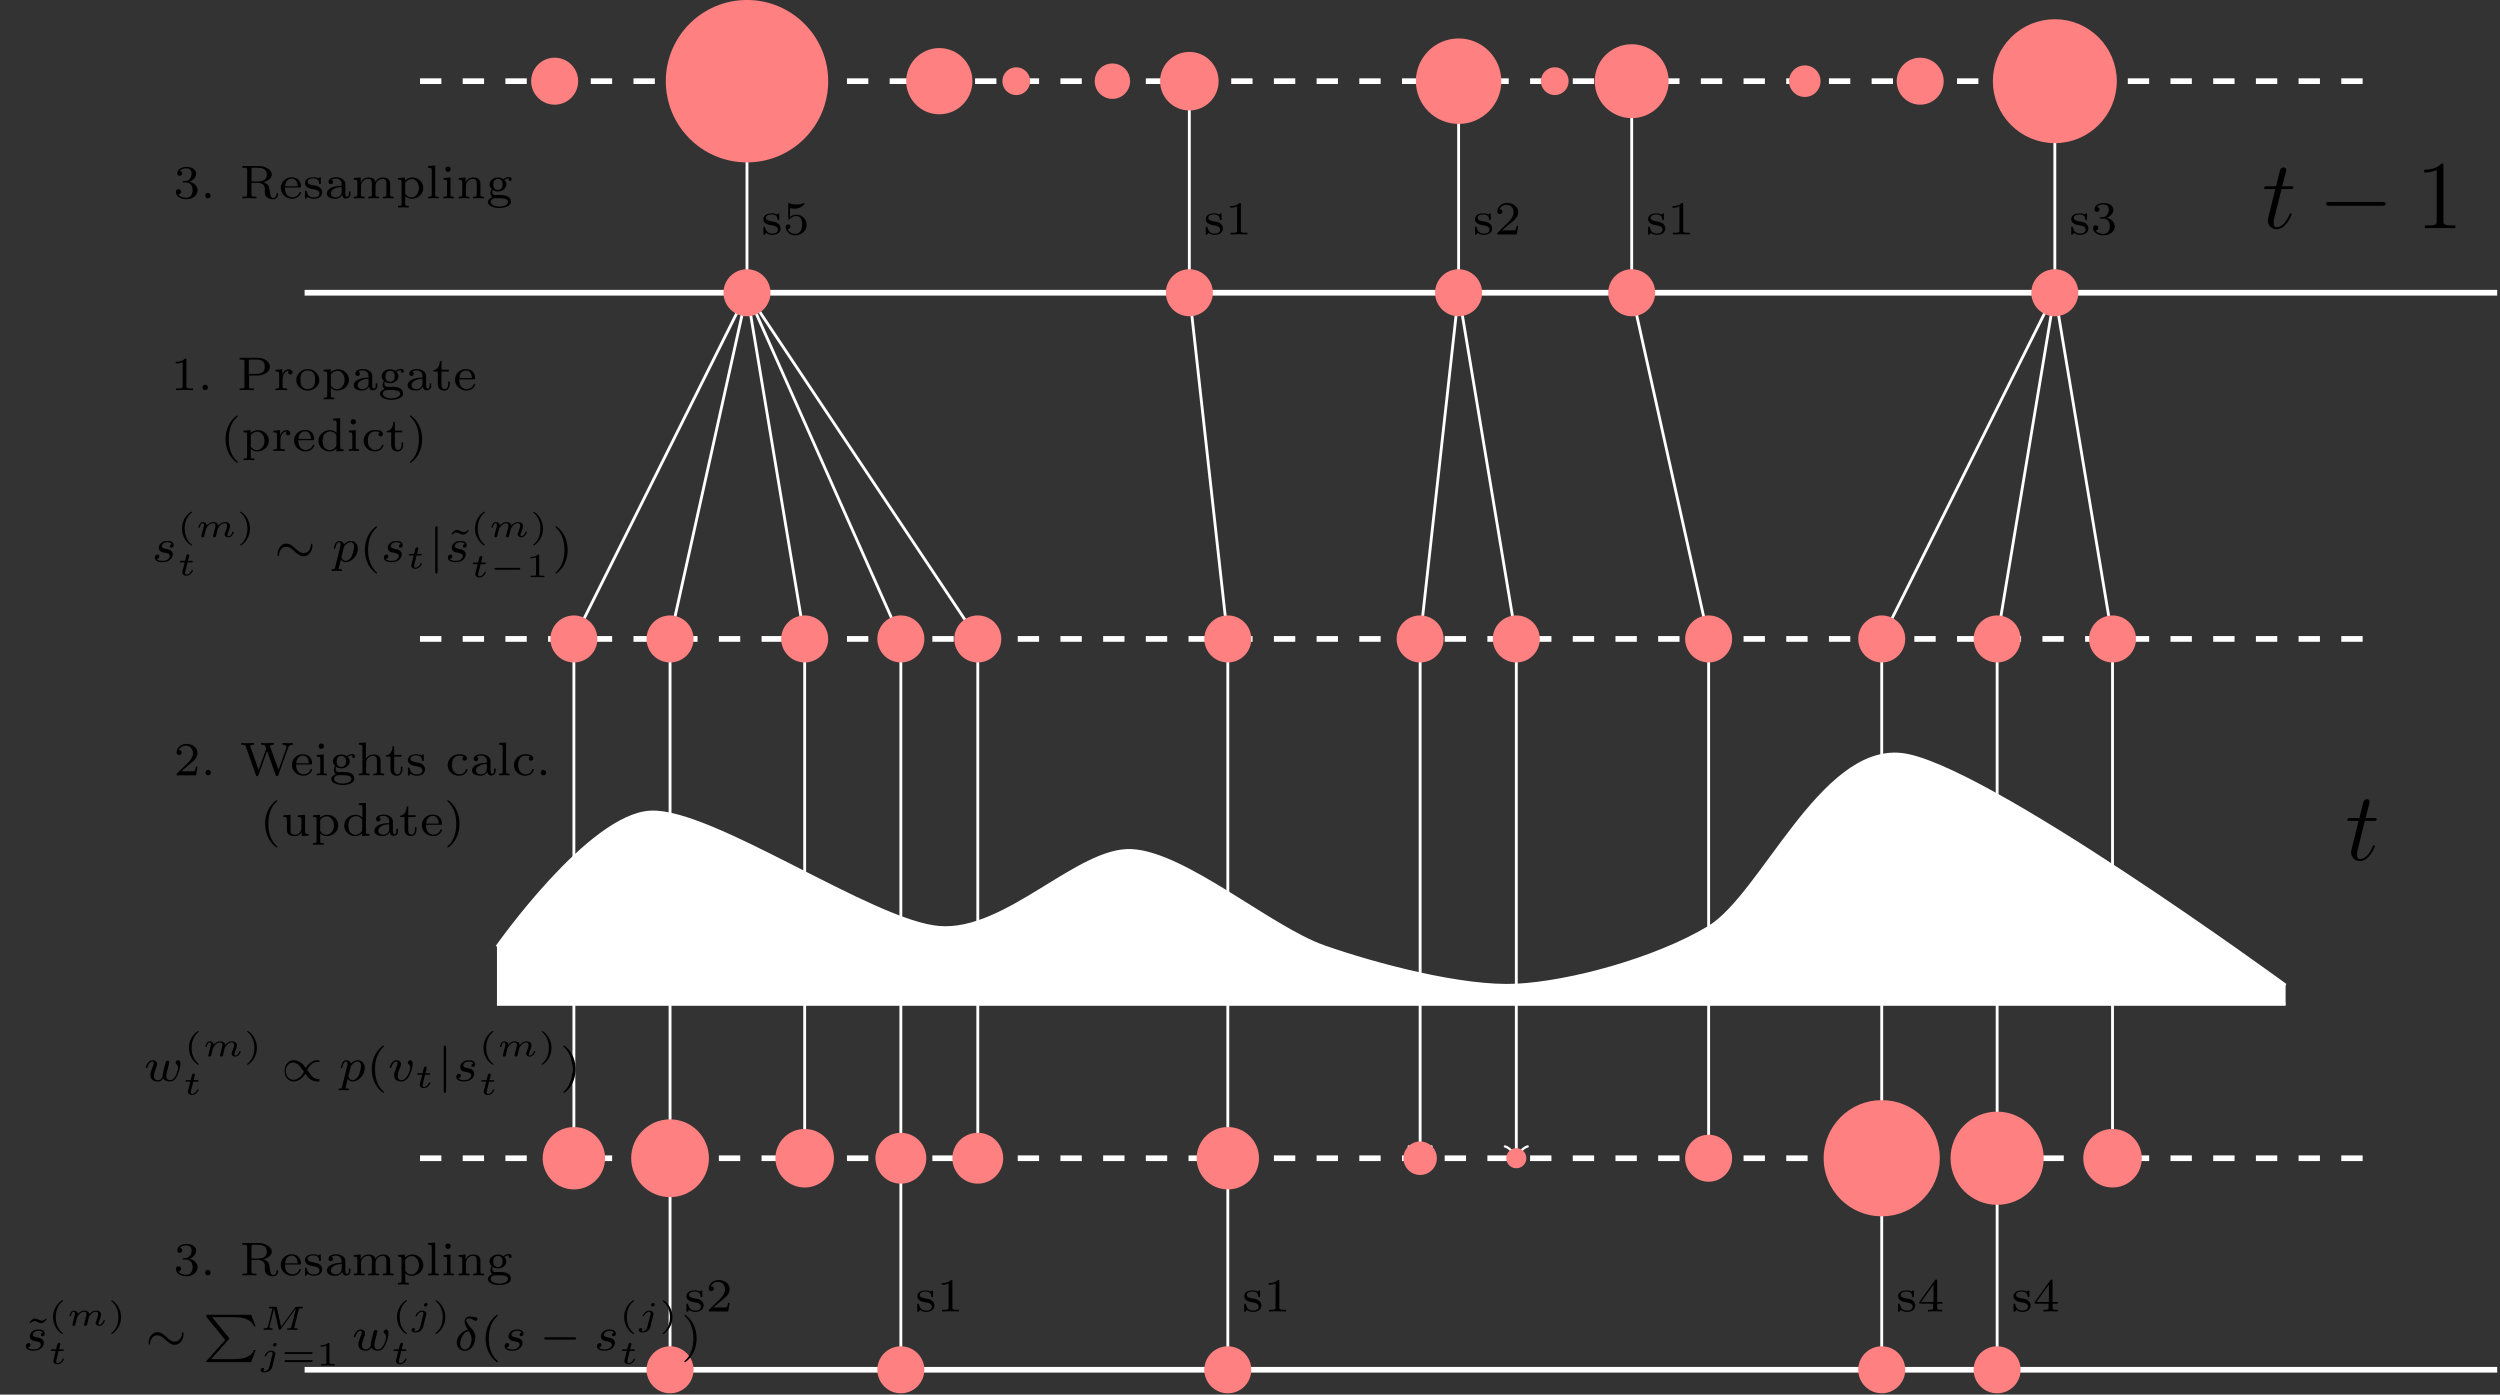 <?xml version="1.0" encoding="UTF-8"?>
<svg xmlns="http://www.w3.org/2000/svg" xmlns:xlink="http://www.w3.org/1999/xlink" width="350.042pt" height="195.27pt" viewBox="0 0 350.042 195.27" version="1.1">
<rect x="0" y="0" width="350.042" height="195.27" fill="#333333" stroke="none"/>
<defs>
<g>
<symbol overflow="visible" id="glyph0-0">
<path style="stroke:none;" d=""/>
</symbol>
<symbol overflow="visible" id="glyph0-1">
<path style="stroke:none;" d="M 2.734 -5.484 L 3.984 -5.484 C 4.25 -5.484 4.391 -5.484 4.391 -5.719 C 4.391 -5.875 4.312 -5.875 4.031 -5.875 L 2.828 -5.875 L 3.344 -7.859 C 3.391 -8.047 3.391 -8.078 3.391 -8.172 C 3.391 -8.391 3.219 -8.516 3.031 -8.516 C 2.922 -8.516 2.609 -8.469 2.5 -8.031 L 1.969 -5.875 L 0.688 -5.875 C 0.422 -5.875 0.297 -5.875 0.297 -5.609 C 0.297 -5.484 0.391 -5.484 0.656 -5.484 L 1.859 -5.484 L 0.969 -1.875 C 0.859 -1.406 0.812 -1.266 0.812 -1.094 C 0.812 -0.453 1.266 0.141 2.031 0.141 C 3.406 0.141 4.141 -1.859 4.141 -1.953 C 4.141 -2.031 4.094 -2.078 4 -2.078 C 3.984 -2.078 3.922 -2.078 3.891 -2.016 C 3.891 -2 3.875 -1.984 3.781 -1.766 C 3.484 -1.094 2.859 -0.141 2.078 -0.141 C 1.656 -0.141 1.641 -0.484 1.641 -0.781 C 1.641 -0.797 1.641 -1.047 1.672 -1.219 Z M 2.734 -5.484 "/>
</symbol>
<symbol overflow="visible" id="glyph1-0">
<path style="stroke:none;" d=""/>
</symbol>
<symbol overflow="visible" id="glyph1-1">
<path style="stroke:none;" d="M 8.984 -3.141 C 9.203 -3.141 9.453 -3.141 9.453 -3.406 C 9.453 -3.672 9.203 -3.672 8.984 -3.672 L 1.609 -3.672 C 1.375 -3.672 1.125 -3.672 1.125 -3.406 C 1.125 -3.141 1.375 -3.141 1.609 -3.141 Z M 8.984 -3.141 "/>
</symbol>
<symbol overflow="visible" id="glyph2-0">
<path style="stroke:none;" d=""/>
</symbol>
<symbol overflow="visible" id="glyph2-1">
<path style="stroke:none;" d="M 3.922 -8.734 C 3.922 -9.047 3.922 -9.062 3.656 -9.062 C 3.328 -8.688 2.641 -8.188 1.234 -8.188 L 1.234 -7.797 C 1.547 -7.797 2.234 -7.797 2.984 -8.141 L 2.984 -1.047 C 2.984 -0.562 2.938 -0.391 1.75 -0.391 L 1.328 -0.391 L 1.328 0 C 1.688 -0.031 3.016 -0.031 3.453 -0.031 C 3.906 -0.031 5.219 -0.031 5.594 0 L 5.594 -0.391 L 5.156 -0.391 C 3.969 -0.391 3.922 -0.562 3.922 -1.047 Z M 3.922 -8.734 "/>
</symbol>
<symbol overflow="visible" id="glyph3-0">
<path style="stroke:none;" d=""/>
</symbol>
<symbol overflow="visible" id="glyph3-1">
<path style="stroke:none;" d="M 1.812 -2.219 C 2.328 -2.219 2.703 -1.859 2.703 -1.141 C 2.703 -0.328 2.219 -0.078 1.828 -0.078 C 1.562 -0.078 0.984 -0.156 0.703 -0.547 C 1.016 -0.562 1.094 -0.781 1.094 -0.922 C 1.094 -1.125 0.938 -1.281 0.734 -1.281 C 0.547 -1.281 0.359 -1.172 0.359 -0.891 C 0.359 -0.266 1.047 0.125 1.844 0.125 C 2.766 0.125 3.406 -0.484 3.406 -1.141 C 3.406 -1.656 2.984 -2.172 2.25 -2.328 C 2.953 -2.578 3.203 -3.078 3.203 -3.484 C 3.203 -4.016 2.594 -4.406 1.859 -4.406 C 1.125 -4.406 0.562 -4.047 0.562 -3.516 C 0.562 -3.281 0.703 -3.156 0.906 -3.156 C 1.109 -3.156 1.25 -3.312 1.25 -3.5 C 1.25 -3.688 1.109 -3.828 0.906 -3.844 C 1.141 -4.141 1.594 -4.203 1.844 -4.203 C 2.141 -4.203 2.562 -4.062 2.562 -3.484 C 2.562 -3.203 2.469 -2.906 2.297 -2.703 C 2.078 -2.438 1.891 -2.438 1.562 -2.406 C 1.391 -2.391 1.375 -2.391 1.344 -2.391 C 1.328 -2.391 1.281 -2.375 1.281 -2.312 C 1.281 -2.219 1.344 -2.219 1.453 -2.219 Z M 1.812 -2.219 "/>
</symbol>
<symbol overflow="visible" id="glyph3-2">
<path style="stroke:none;" d="M 1.453 -0.375 C 1.453 -0.609 1.266 -0.766 1.078 -0.766 C 0.844 -0.766 0.688 -0.578 0.688 -0.391 C 0.688 -0.156 0.875 0 1.062 0 C 1.297 0 1.453 -0.188 1.453 -0.375 Z M 1.453 -0.375 "/>
</symbol>
<symbol overflow="visible" id="glyph3-3">
<path style="stroke:none;" d="M 3.328 -2.266 C 3.922 -2.391 4.516 -2.797 4.516 -3.328 C 4.516 -3.984 3.641 -4.531 2.609 -4.531 L 0.391 -4.531 L 0.391 -4.281 L 0.547 -4.281 C 1.047 -4.281 1.062 -4.219 1.062 -3.984 L 1.062 -0.531 C 1.062 -0.312 1.047 -0.234 0.547 -0.234 L 0.391 -0.234 L 0.391 0 C 0.391 0 1.094 -0.031 1.359 -0.031 C 1.641 -0.031 2.016 -0.016 2.359 0 L 2.359 -0.234 L 2.188 -0.234 C 1.688 -0.234 1.672 -0.312 1.672 -0.531 L 1.672 -2.172 L 2.547 -2.172 C 2.672 -2.172 3.016 -2.172 3.312 -1.906 C 3.531 -1.703 3.531 -1.531 3.531 -1.094 C 3.531 -0.656 3.531 -0.391 3.844 -0.125 C 4.125 0.094 4.516 0.125 4.703 0.125 C 5.266 0.125 5.406 -0.406 5.406 -0.609 C 5.406 -0.656 5.406 -0.734 5.297 -0.734 C 5.203 -0.734 5.188 -0.672 5.188 -0.609 C 5.156 -0.219 4.938 -0.047 4.734 -0.047 C 4.359 -0.047 4.297 -0.438 4.219 -1.047 C 4.141 -1.578 4.125 -1.688 3.938 -1.906 C 3.875 -1.969 3.688 -2.141 3.328 -2.266 Z M 2.531 -2.359 L 1.672 -2.359 L 1.672 -4.031 C 1.672 -4.219 1.672 -4.266 1.844 -4.281 C 1.906 -4.281 2.125 -4.281 2.266 -4.281 C 2.906 -4.281 3.812 -4.281 3.812 -3.328 C 3.812 -2.578 3.234 -2.359 2.531 -2.359 Z M 2.531 -2.359 "/>
</symbol>
<symbol overflow="visible" id="glyph3-4">
<path style="stroke:none;" d="M 2.922 -1.516 C 3.047 -1.516 3.094 -1.516 3.094 -1.656 C 3.094 -2.234 2.781 -2.953 1.781 -2.953 C 0.922 -2.953 0.266 -2.266 0.266 -1.453 C 0.266 -0.609 1 0.062 1.875 0.062 C 2.766 0.062 3.094 -0.656 3.094 -0.797 C 3.094 -0.828 3.094 -0.891 2.984 -0.891 C 2.906 -0.891 2.891 -0.844 2.875 -0.781 C 2.656 -0.25 2.156 -0.141 1.922 -0.141 C 1.609 -0.141 1.312 -0.281 1.109 -0.531 C 0.875 -0.844 0.859 -1.25 0.859 -1.516 Z M 0.875 -1.688 C 0.938 -2.609 1.531 -2.766 1.781 -2.766 C 2.609 -2.766 2.625 -1.844 2.641 -1.688 Z M 0.875 -1.688 "/>
</symbol>
<symbol overflow="visible" id="glyph3-5">
<path style="stroke:none;" d="M 2.516 -2.781 C 2.516 -2.891 2.516 -2.953 2.422 -2.953 C 2.391 -2.953 2.375 -2.953 2.281 -2.875 C 2.266 -2.875 2.203 -2.812 2.172 -2.781 C 1.969 -2.922 1.719 -2.953 1.469 -2.953 C 0.516 -2.953 0.297 -2.453 0.297 -2.125 C 0.297 -1.922 0.391 -1.75 0.547 -1.609 C 0.797 -1.391 1.047 -1.344 1.469 -1.281 C 1.797 -1.219 2.328 -1.125 2.328 -0.688 C 2.328 -0.422 2.156 -0.125 1.516 -0.125 C 0.875 -0.125 0.656 -0.531 0.531 -0.984 C 0.516 -1.078 0.5 -1.094 0.406 -1.094 C 0.297 -1.094 0.297 -1.047 0.297 -0.922 L 0.297 -0.109 C 0.297 0 0.297 0.062 0.391 0.062 C 0.453 0.062 0.578 -0.078 0.703 -0.219 C 1 0.047 1.359 0.062 1.516 0.062 C 2.375 0.062 2.703 -0.391 2.703 -0.875 C 2.703 -1.125 2.578 -1.312 2.406 -1.484 C 2.156 -1.703 1.859 -1.766 1.625 -1.797 C 1.094 -1.891 0.656 -1.969 0.656 -2.328 C 0.656 -2.531 0.844 -2.797 1.469 -2.797 C 2.234 -2.797 2.266 -2.266 2.281 -2.062 C 2.297 -2 2.375 -2 2.391 -2 C 2.516 -2 2.516 -2.047 2.516 -2.172 Z M 2.516 -2.781 "/>
</symbol>
<symbol overflow="visible" id="glyph3-6">
<path style="stroke:none;" d="M 2.953 -1.781 C 2.953 -2.125 2.953 -2.375 2.656 -2.625 C 2.375 -2.844 2.062 -2.953 1.672 -2.953 C 1.047 -2.953 0.594 -2.719 0.594 -2.312 C 0.594 -2.094 0.734 -1.984 0.922 -1.984 C 1.094 -1.984 1.219 -2.125 1.219 -2.297 C 1.219 -2.406 1.172 -2.547 1 -2.609 C 1.234 -2.766 1.609 -2.766 1.656 -2.766 C 2.031 -2.766 2.438 -2.531 2.438 -1.969 L 2.438 -1.766 C 2.062 -1.75 1.625 -1.734 1.141 -1.547 C 0.547 -1.328 0.359 -0.969 0.359 -0.672 C 0.359 -0.094 1.047 0.062 1.531 0.062 C 2.047 0.062 2.359 -0.234 2.5 -0.484 C 2.531 -0.219 2.703 0.031 3.016 0.031 C 3.031 0.031 3.672 0.031 3.672 -0.594 L 3.672 -0.953 L 3.438 -0.953 L 3.438 -0.609 C 3.438 -0.531 3.438 -0.219 3.203 -0.219 C 2.953 -0.219 2.953 -0.531 2.953 -0.609 Z M 2.438 -0.938 C 2.438 -0.297 1.875 -0.125 1.578 -0.125 C 1.234 -0.125 0.922 -0.344 0.922 -0.672 C 0.922 -1.031 1.234 -1.547 2.438 -1.594 Z M 2.438 -0.938 "/>
</symbol>
<symbol overflow="visible" id="glyph3-7">
<path style="stroke:none;" d="M 5.453 -2 C 5.453 -2.578 5.156 -2.922 4.453 -2.922 C 3.922 -2.922 3.578 -2.641 3.391 -2.312 C 3.266 -2.781 2.906 -2.922 2.422 -2.922 C 1.875 -2.922 1.531 -2.625 1.344 -2.281 L 1.328 -2.281 L 1.328 -2.922 L 0.359 -2.844 L 0.359 -2.609 C 0.797 -2.609 0.859 -2.562 0.859 -2.234 L 0.859 -0.516 C 0.859 -0.234 0.781 -0.234 0.359 -0.234 L 0.359 0 C 0.375 0 0.828 -0.031 1.109 -0.031 C 1.359 -0.031 1.812 0 1.875 0 L 1.875 -0.234 C 1.438 -0.234 1.375 -0.234 1.375 -0.516 L 1.375 -1.719 C 1.375 -2.406 1.922 -2.734 2.359 -2.734 C 2.828 -2.734 2.891 -2.375 2.891 -2.031 L 2.891 -0.516 C 2.891 -0.234 2.828 -0.234 2.391 -0.234 L 2.391 0 C 2.406 0 2.875 -0.031 3.141 -0.031 C 3.391 -0.031 3.844 0 3.906 0 L 3.906 -0.234 C 3.484 -0.234 3.406 -0.234 3.406 -0.516 L 3.406 -1.719 C 3.406 -2.406 3.969 -2.734 4.406 -2.734 C 4.859 -2.734 4.922 -2.375 4.922 -2.031 L 4.922 -0.516 C 4.922 -0.234 4.859 -0.234 4.422 -0.234 L 4.422 0 C 4.438 0 4.906 -0.031 5.188 -0.031 C 5.422 -0.031 5.891 0 5.938 0 L 5.938 -0.234 C 5.516 -0.234 5.453 -0.234 5.453 -0.516 Z M 5.453 -2 "/>
</symbol>
<symbol overflow="visible" id="glyph3-8">
<path style="stroke:none;" d="M 1.844 1.047 C 1.406 1.047 1.344 1.047 1.344 0.766 L 1.344 -0.312 C 1.375 -0.281 1.688 0.062 2.25 0.062 C 3.125 0.062 3.875 -0.594 3.875 -1.438 C 3.875 -2.25 3.188 -2.922 2.359 -2.922 C 1.969 -2.922 1.594 -2.781 1.312 -2.516 L 1.312 -2.922 L 0.328 -2.844 L 0.328 -2.609 C 0.781 -2.609 0.828 -2.578 0.828 -2.297 L 0.828 0.766 C 0.828 1.047 0.75 1.047 0.328 1.047 L 0.328 1.281 C 0.344 1.281 0.797 1.266 1.078 1.266 C 1.328 1.266 1.781 1.281 1.844 1.281 Z M 1.344 -2.203 C 1.547 -2.531 1.922 -2.703 2.281 -2.703 C 2.828 -2.703 3.266 -2.125 3.266 -1.438 C 3.266 -0.672 2.766 -0.125 2.203 -0.125 C 1.625 -0.125 1.359 -0.625 1.344 -0.672 Z M 1.344 -2.203 "/>
</symbol>
<symbol overflow="visible" id="glyph3-9">
<path style="stroke:none;" d="M 1.359 -4.594 L 0.375 -4.531 L 0.375 -4.281 C 0.812 -4.281 0.875 -4.234 0.875 -3.922 L 0.875 -0.516 C 0.875 -0.234 0.797 -0.234 0.375 -0.234 L 0.375 0 C 0.391 0 0.844 -0.031 1.109 -0.031 C 1.359 -0.031 1.609 -0.016 1.859 0 L 1.859 -0.234 C 1.438 -0.234 1.359 -0.234 1.359 -0.516 Z M 1.359 -4.594 "/>
</symbol>
<symbol overflow="visible" id="glyph3-10">
<path style="stroke:none;" d="M 1.391 -4.094 C 1.391 -4.281 1.234 -4.469 1.016 -4.469 C 0.812 -4.469 0.641 -4.312 0.641 -4.094 C 0.641 -3.844 0.828 -3.703 1.016 -3.703 C 1.219 -3.703 1.391 -3.875 1.391 -4.094 Z M 0.391 -2.844 L 0.391 -2.609 C 0.812 -2.609 0.875 -2.578 0.875 -2.25 L 0.875 -0.516 C 0.875 -0.234 0.797 -0.234 0.375 -0.234 L 0.375 0 C 0.391 0 0.844 -0.031 1.109 -0.031 C 1.344 -0.031 1.578 -0.016 1.812 0 L 1.812 -0.234 C 1.438 -0.234 1.359 -0.234 1.359 -0.516 L 1.359 -2.922 Z M 0.391 -2.844 "/>
</symbol>
<symbol overflow="visible" id="glyph3-11">
<path style="stroke:none;" d="M 3.406 -2 C 3.406 -2.578 3.125 -2.922 2.422 -2.922 C 1.875 -2.922 1.531 -2.625 1.344 -2.281 L 1.328 -2.281 L 1.328 -2.922 L 0.359 -2.844 L 0.359 -2.609 C 0.797 -2.609 0.859 -2.562 0.859 -2.234 L 0.859 -0.516 C 0.859 -0.234 0.781 -0.234 0.359 -0.234 L 0.359 0 C 0.375 0 0.828 -0.031 1.109 -0.031 C 1.359 -0.031 1.812 0 1.875 0 L 1.875 -0.234 C 1.438 -0.234 1.375 -0.234 1.375 -0.516 L 1.375 -1.719 C 1.375 -2.406 1.922 -2.734 2.359 -2.734 C 2.828 -2.734 2.891 -2.375 2.891 -2.031 L 2.891 -0.516 C 2.891 -0.234 2.828 -0.234 2.391 -0.234 L 2.391 0 C 2.406 0 2.875 -0.031 3.141 -0.031 C 3.391 -0.031 3.844 0 3.906 0 L 3.906 -0.234 C 3.484 -0.234 3.406 -0.234 3.406 -0.516 Z M 3.406 -2 "/>
</symbol>
<symbol overflow="visible" id="glyph3-12">
<path style="stroke:none;" d="M 0.953 -1.172 C 1.047 -1.125 1.297 -0.969 1.672 -0.969 C 2.359 -0.969 2.859 -1.438 2.859 -1.953 C 2.859 -2.203 2.734 -2.406 2.578 -2.578 C 2.875 -2.797 3.141 -2.797 3.25 -2.797 C 3.219 -2.781 3.188 -2.75 3.188 -2.641 C 3.188 -2.516 3.281 -2.438 3.406 -2.438 C 3.484 -2.438 3.609 -2.5 3.609 -2.656 C 3.609 -2.797 3.484 -2.984 3.219 -2.984 C 3.125 -2.984 2.766 -2.969 2.453 -2.688 C 2.25 -2.828 1.969 -2.922 1.688 -2.922 C 1 -2.922 0.5 -2.469 0.5 -1.953 C 0.5 -1.688 0.641 -1.453 0.828 -1.281 C 0.766 -1.219 0.625 -1 0.625 -0.734 C 0.625 -0.656 0.641 -0.344 0.906 -0.156 C 0.609 -0.047 0.266 0.172 0.266 0.516 C 0.266 1 0.984 1.359 1.875 1.359 C 2.719 1.359 3.5 1.031 3.5 0.5 C 3.5 0.297 3.422 -0.062 3.062 -0.266 C 2.672 -0.469 2.281 -0.469 1.641 -0.469 C 1.484 -0.469 1.25 -0.469 1.203 -0.469 C 0.984 -0.516 0.875 -0.719 0.875 -0.906 C 0.875 -1.078 0.922 -1.125 0.953 -1.172 Z M 1.688 -1.172 C 1.031 -1.172 1.031 -1.812 1.031 -1.953 C 1.031 -2.047 1.031 -2.312 1.172 -2.484 C 1.266 -2.609 1.438 -2.719 1.672 -2.719 C 2.328 -2.719 2.328 -2.094 2.328 -1.953 C 2.328 -1.844 2.328 -1.578 2.188 -1.406 C 2.094 -1.297 1.922 -1.172 1.688 -1.172 Z M 1.688 -0.016 C 2.266 -0.016 3.094 -0.016 3.094 0.5 C 3.094 0.859 2.578 1.156 1.875 1.156 C 1.188 1.156 0.656 0.844 0.656 0.5 C 0.656 0.266 0.875 -0.016 1.297 -0.016 Z M 1.688 -0.016 "/>
</symbol>
<symbol overflow="visible" id="glyph3-13">
<path style="stroke:none;" d="M 1.031 -3.703 C 1.359 -3.609 1.562 -3.609 1.672 -3.609 C 2.547 -3.609 3.062 -4.203 3.062 -4.312 C 3.062 -4.375 3.016 -4.406 2.984 -4.406 C 2.969 -4.406 2.953 -4.406 2.922 -4.375 C 2.766 -4.312 2.422 -4.188 1.922 -4.188 C 1.75 -4.188 1.391 -4.203 0.953 -4.359 C 0.891 -4.406 0.875 -4.406 0.875 -4.406 C 0.781 -4.406 0.781 -4.328 0.781 -4.219 L 0.781 -2.266 C 0.781 -2.156 0.781 -2.078 0.891 -2.078 C 0.953 -2.078 0.953 -2.094 1.031 -2.172 C 1.312 -2.531 1.719 -2.578 1.953 -2.578 C 2.344 -2.578 2.531 -2.266 2.562 -2.219 C 2.672 -2 2.719 -1.75 2.719 -1.359 C 2.719 -1.156 2.719 -0.766 2.516 -0.484 C 2.359 -0.234 2.062 -0.078 1.75 -0.078 C 1.312 -0.078 0.875 -0.312 0.703 -0.75 C 0.953 -0.734 1.078 -0.906 1.078 -1.078 C 1.078 -1.359 0.828 -1.422 0.75 -1.422 C 0.734 -1.422 0.422 -1.422 0.422 -1.062 C 0.422 -0.469 0.953 0.125 1.75 0.125 C 2.609 0.125 3.344 -0.5 3.344 -1.328 C 3.344 -2.078 2.781 -2.766 1.953 -2.766 C 1.656 -2.766 1.312 -2.703 1.031 -2.438 Z M 1.031 -3.703 "/>
</symbol>
<symbol overflow="visible" id="glyph3-14">
<path style="stroke:none;" d="M 2.219 -4.219 C 2.219 -4.391 2.203 -4.406 2.016 -4.406 C 1.594 -3.984 1 -3.969 0.719 -3.969 L 0.719 -3.734 C 0.875 -3.734 1.312 -3.734 1.688 -3.922 L 1.688 -0.547 C 1.688 -0.328 1.688 -0.234 1.016 -0.234 L 0.766 -0.234 L 0.766 0 C 0.891 0 1.703 -0.031 1.953 -0.031 C 2.156 -0.031 2.984 0 3.141 0 L 3.141 -0.234 L 2.875 -0.234 C 2.219 -0.234 2.219 -0.328 2.219 -0.547 Z M 2.219 -4.219 "/>
</symbol>
<symbol overflow="visible" id="glyph3-15">
<path style="stroke:none;" d="M 3.344 -1.203 L 3.125 -1.203 C 3.094 -1.062 3.031 -0.672 2.953 -0.609 C 2.891 -0.562 2.391 -0.562 2.297 -0.562 L 1.078 -0.562 C 1.766 -1.172 2 -1.359 2.391 -1.672 C 2.891 -2.062 3.344 -2.484 3.344 -3.109 C 3.344 -3.906 2.641 -4.406 1.797 -4.406 C 0.969 -4.406 0.422 -3.828 0.422 -3.219 C 0.422 -2.875 0.703 -2.844 0.766 -2.844 C 0.922 -2.844 1.125 -2.953 1.125 -3.188 C 1.125 -3.312 1.078 -3.547 0.734 -3.547 C 0.938 -4.016 1.391 -4.156 1.703 -4.156 C 2.359 -4.156 2.703 -3.641 2.703 -3.109 C 2.703 -2.531 2.297 -2.078 2.078 -1.828 L 0.484 -0.266 C 0.422 -0.203 0.422 -0.188 0.422 0 L 3.141 0 Z M 3.344 -1.203 "/>
</symbol>
<symbol overflow="visible" id="glyph3-16">
<path style="stroke:none;" d="M 1.703 -2.047 L 2.906 -2.047 C 3.859 -2.047 4.625 -2.609 4.625 -3.281 C 4.625 -3.938 3.875 -4.531 2.906 -4.531 L 0.391 -4.531 L 0.391 -4.281 L 0.547 -4.281 C 1.047 -4.281 1.062 -4.219 1.062 -3.984 L 1.062 -0.531 C 1.062 -0.312 1.047 -0.234 0.547 -0.234 L 0.391 -0.234 L 0.391 0 C 0.719 -0.016 1.141 -0.031 1.375 -0.031 C 1.625 -0.031 2.047 -0.016 2.375 0 L 2.375 -0.234 L 2.219 -0.234 C 1.703 -0.234 1.703 -0.312 1.703 -0.531 Z M 2.734 -4.281 C 3.844 -4.281 3.906 -3.656 3.906 -3.281 C 3.906 -2.984 3.906 -2.266 2.734 -2.266 L 1.672 -2.266 L 1.672 -4.031 C 1.672 -4.234 1.672 -4.281 1.984 -4.281 Z M 2.734 -4.281 "/>
</symbol>
<symbol overflow="visible" id="glyph3-17">
<path style="stroke:none;" d="M 1.312 -1.516 C 1.312 -2.062 1.578 -2.734 2.203 -2.734 C 2.141 -2.688 2.094 -2.609 2.094 -2.5 C 2.094 -2.281 2.266 -2.188 2.391 -2.188 C 2.547 -2.188 2.703 -2.297 2.703 -2.5 C 2.703 -2.719 2.484 -2.922 2.172 -2.922 C 1.844 -2.922 1.484 -2.719 1.281 -2.219 L 1.266 -2.219 L 1.266 -2.922 L 0.328 -2.844 L 0.328 -2.609 C 0.766 -2.609 0.828 -2.562 0.828 -2.234 L 0.828 -0.516 C 0.828 -0.234 0.75 -0.234 0.328 -0.234 L 0.328 0 C 0.359 0 0.812 -0.031 1.078 -0.031 C 1.359 -0.031 1.656 -0.016 1.938 0 L 1.938 -0.234 L 1.812 -0.234 C 1.312 -0.234 1.312 -0.312 1.312 -0.531 Z M 1.312 -1.516 "/>
</symbol>
<symbol overflow="visible" id="glyph3-18">
<path style="stroke:none;" d="M 3.5 -1.406 C 3.5 -2.234 2.797 -2.953 1.875 -2.953 C 0.969 -2.953 0.266 -2.234 0.266 -1.406 C 0.266 -0.594 0.984 0.062 1.875 0.062 C 2.781 0.062 3.5 -0.594 3.5 -1.406 Z M 1.875 -0.141 C 1.641 -0.141 1.281 -0.219 1.062 -0.547 C 0.875 -0.828 0.859 -1.172 0.859 -1.469 C 0.859 -1.75 0.875 -2.141 1.094 -2.438 C 1.266 -2.625 1.547 -2.766 1.875 -2.766 C 2.266 -2.766 2.547 -2.578 2.703 -2.375 C 2.875 -2.125 2.906 -1.781 2.906 -1.469 C 2.906 -1.156 2.875 -0.797 2.688 -0.531 C 2.516 -0.281 2.203 -0.141 1.875 -0.141 Z M 1.875 -0.141 "/>
</symbol>
<symbol overflow="visible" id="glyph3-19">
<path style="stroke:none;" d="M 1.328 -2.609 L 2.359 -2.609 L 2.359 -2.859 L 1.328 -2.859 L 1.328 -4.078 L 1.109 -4.078 C 1.094 -3.484 0.828 -2.828 0.188 -2.797 L 0.188 -2.609 L 0.812 -2.609 L 0.812 -0.828 C 0.812 -0.094 1.359 0.062 1.734 0.062 C 2.172 0.062 2.484 -0.312 2.484 -0.828 L 2.484 -1.203 L 2.266 -1.203 L 2.266 -0.844 C 2.266 -0.391 2.047 -0.141 1.781 -0.141 C 1.328 -0.141 1.328 -0.703 1.328 -0.828 Z M 1.328 -2.609 "/>
</symbol>
<symbol overflow="visible" id="glyph3-20">
<path style="stroke:none;" d="M 2.359 -4.969 C 1.094 -4.078 0.766 -2.672 0.766 -1.656 C 0.766 -0.734 1.047 0.719 2.359 1.656 C 2.406 1.656 2.484 1.656 2.484 1.562 C 2.484 1.531 2.469 1.516 2.422 1.469 C 1.531 0.672 1.219 -0.453 1.219 -1.656 C 1.219 -3.438 1.891 -4.312 2.438 -4.812 C 2.469 -4.844 2.484 -4.859 2.484 -4.891 C 2.484 -4.969 2.406 -4.969 2.359 -4.969 Z M 2.359 -4.969 "/>
</symbol>
<symbol overflow="visible" id="glyph3-21">
<path style="stroke:none;" d="M 2.359 -4.531 L 2.359 -4.281 C 2.797 -4.281 2.859 -4.234 2.859 -3.922 L 2.859 -2.547 C 2.609 -2.781 2.297 -2.922 1.922 -2.922 C 1.047 -2.922 0.312 -2.266 0.312 -1.422 C 0.312 -0.594 1 0.062 1.844 0.062 C 2.391 0.062 2.719 -0.219 2.828 -0.344 L 2.828 0.062 L 3.844 0 L 3.844 -0.234 C 3.406 -0.234 3.359 -0.281 3.359 -0.609 L 3.359 -4.594 Z M 2.828 -0.703 C 2.656 -0.391 2.312 -0.125 1.891 -0.125 C 1.516 -0.125 1.25 -0.344 1.125 -0.531 C 0.984 -0.734 0.906 -1 0.906 -1.422 C 0.906 -1.562 0.906 -2.062 1.172 -2.375 C 1.438 -2.672 1.766 -2.734 1.969 -2.734 C 2.281 -2.734 2.562 -2.594 2.75 -2.359 C 2.828 -2.25 2.828 -2.234 2.828 -2.109 Z M 2.828 -0.703 "/>
</symbol>
<symbol overflow="visible" id="glyph3-22">
<path style="stroke:none;" d="M 2.578 -2.641 C 2.453 -2.594 2.391 -2.484 2.391 -2.359 C 2.391 -2.172 2.516 -2.047 2.703 -2.047 C 2.875 -2.047 3.016 -2.156 3.016 -2.359 C 3.016 -2.953 2.094 -2.953 1.922 -2.953 C 0.922 -2.953 0.312 -2.188 0.312 -1.438 C 0.312 -0.594 1.016 0.062 1.875 0.062 C 2.875 0.062 3.094 -0.719 3.094 -0.797 C 3.094 -0.875 3.016 -0.875 2.984 -0.875 C 2.906 -0.875 2.891 -0.859 2.859 -0.766 C 2.719 -0.344 2.359 -0.141 1.969 -0.141 C 1.5 -0.141 0.906 -0.484 0.906 -1.438 C 0.906 -2.281 1.312 -2.75 1.938 -2.75 C 2.016 -2.75 2.344 -2.75 2.578 -2.641 Z M 2.578 -2.641 "/>
</symbol>
<symbol overflow="visible" id="glyph3-23">
<path style="stroke:none;" d="M 0.594 -4.969 C 0.547 -4.969 0.469 -4.969 0.469 -4.891 C 0.469 -4.859 0.484 -4.844 0.531 -4.797 C 1.094 -4.266 1.734 -3.375 1.734 -1.656 C 1.734 -0.281 1.312 0.766 0.594 1.422 C 0.484 1.531 0.469 1.531 0.469 1.562 C 0.469 1.609 0.484 1.656 0.562 1.656 C 0.641 1.656 1.266 1.219 1.703 0.391 C 2 -0.172 2.188 -0.875 2.188 -1.656 C 2.188 -2.594 1.906 -4.047 0.594 -4.969 Z M 0.594 -4.969 "/>
</symbol>
<symbol overflow="visible" id="glyph3-24">
<path style="stroke:none;" d="M 2.969 -4.453 C 2.781 -4.25 2.578 -4.156 2.391 -4.156 C 2.219 -4.156 2.031 -4.25 1.969 -4.281 C 1.734 -4.406 1.594 -4.453 1.453 -4.453 C 1.172 -4.453 1.078 -4.359 0.656 -3.922 L 0.797 -3.797 C 0.984 -4 1.172 -4.094 1.359 -4.094 C 1.531 -4.094 1.734 -4 1.781 -3.969 C 2.031 -3.859 2.172 -3.797 2.312 -3.797 C 2.578 -3.797 2.688 -3.906 3.094 -4.328 Z M 2.969 -4.453 "/>
</symbol>
<symbol overflow="visible" id="glyph3-25">
<path style="stroke:none;" d="M 6.75 -3.844 C 6.828 -4.094 6.984 -4.281 7.422 -4.281 L 7.422 -4.531 C 7.359 -4.516 7 -4.5 6.812 -4.5 C 6.531 -4.5 6.25 -4.516 5.969 -4.531 L 5.969 -4.281 C 6.344 -4.281 6.531 -4.125 6.531 -3.953 C 6.531 -3.922 6.531 -3.906 6.5 -3.828 L 5.406 -0.766 L 4.234 -4.016 C 4.219 -4.078 4.219 -4.094 4.219 -4.094 C 4.219 -4.281 4.594 -4.281 4.766 -4.281 L 4.766 -4.531 C 4.438 -4.516 4.016 -4.5 3.781 -4.5 C 3.5 -4.5 3.234 -4.5 2.969 -4.531 L 2.969 -4.281 C 3.312 -4.281 3.438 -4.266 3.5 -4.188 C 3.547 -4.141 3.641 -3.891 3.688 -3.734 L 2.625 -0.766 L 1.469 -3.984 C 1.438 -4.062 1.438 -4.078 1.438 -4.094 C 1.438 -4.281 1.812 -4.281 1.984 -4.281 L 1.984 -4.531 C 1.656 -4.516 1.234 -4.5 1 -4.5 C 0.734 -4.5 0.469 -4.5 0.188 -4.531 L 0.188 -4.281 C 0.609 -4.281 0.719 -4.281 0.812 -4.047 L 2.25 -0.016 C 2.281 0.094 2.312 0.125 2.422 0.125 C 2.547 0.125 2.562 0.062 2.594 -0.016 L 3.812 -3.406 L 5.016 -0.016 C 5.062 0.062 5.078 0.125 5.188 0.125 C 5.312 0.125 5.328 0.094 5.375 -0.016 Z M 6.75 -3.844 "/>
</symbol>
<symbol overflow="visible" id="glyph3-26">
<path style="stroke:none;" d="M 3.406 -2 C 3.406 -2.578 3.125 -2.922 2.422 -2.922 C 1.828 -2.922 1.5 -2.578 1.359 -2.312 L 1.344 -2.312 L 1.344 -4.594 L 0.359 -4.531 L 0.359 -4.281 C 0.797 -4.281 0.859 -4.234 0.859 -3.922 L 0.859 -0.516 C 0.859 -0.234 0.781 -0.234 0.359 -0.234 L 0.359 0 C 0.375 0 0.828 -0.031 1.109 -0.031 C 1.359 -0.031 1.812 0 1.875 0 L 1.875 -0.234 C 1.438 -0.234 1.375 -0.234 1.375 -0.516 L 1.375 -1.719 C 1.375 -2.406 1.922 -2.734 2.359 -2.734 C 2.828 -2.734 2.891 -2.375 2.891 -2.031 L 2.891 -0.516 C 2.891 -0.234 2.828 -0.234 2.391 -0.234 L 2.391 0 C 2.406 0 2.875 -0.031 3.141 -0.031 C 3.391 -0.031 3.844 0 3.906 0 L 3.906 -0.234 C 3.484 -0.234 3.406 -0.234 3.406 -0.516 Z M 3.406 -2 "/>
</symbol>
<symbol overflow="visible" id="glyph3-27">
<path style="stroke:none;" d="M 2.391 -2.844 L 2.391 -2.609 C 2.828 -2.609 2.891 -2.562 2.891 -2.234 L 2.891 -1.109 C 2.891 -0.516 2.516 -0.125 2 -0.125 C 1.406 -0.125 1.375 -0.406 1.375 -0.734 L 1.375 -2.922 L 0.359 -2.844 L 0.359 -2.609 C 0.859 -2.609 0.859 -2.594 0.859 -2 L 0.859 -1 C 0.859 -0.547 0.859 0.062 1.969 0.062 C 2.109 0.062 2.594 0.062 2.906 -0.484 L 2.922 -0.484 L 2.922 0.062 L 3.906 0 L 3.906 -0.234 C 3.469 -0.234 3.406 -0.281 3.406 -0.609 L 3.406 -2.922 Z M 2.391 -2.844 "/>
</symbol>
<symbol overflow="visible" id="glyph3-28">
<path style="stroke:none;" d="M 3.5 -1.094 L 3.5 -1.328 L 2.766 -1.328 L 2.766 -4.281 C 2.766 -4.422 2.766 -4.469 2.625 -4.469 C 2.547 -4.469 2.516 -4.469 2.453 -4.375 L 0.266 -1.328 L 0.266 -1.094 L 2.203 -1.094 L 2.203 -0.547 C 2.203 -0.312 2.203 -0.234 1.672 -0.234 L 1.484 -0.234 L 1.484 0 C 1.828 -0.016 2.25 -0.031 2.484 -0.031 C 2.734 -0.031 3.156 -0.016 3.484 0 L 3.484 -0.234 L 3.312 -0.234 C 2.766 -0.234 2.766 -0.312 2.766 -0.547 L 2.766 -1.094 Z M 2.25 -3.75 L 2.25 -1.328 L 0.5 -1.328 Z M 2.25 -3.75 "/>
</symbol>
<symbol overflow="visible" id="glyph4-0">
<path style="stroke:none;" d=""/>
</symbol>
<symbol overflow="visible" id="glyph4-1">
<path style="stroke:none;" d="M 2.859 -2.484 C 2.688 -2.453 2.578 -2.312 2.578 -2.172 C 2.578 -2.031 2.703 -1.969 2.797 -1.969 C 2.859 -1.969 3.109 -2 3.109 -2.344 C 3.109 -2.781 2.641 -2.922 2.234 -2.922 C 1.203 -2.922 1.016 -2.156 1.016 -1.953 C 1.016 -1.703 1.156 -1.547 1.25 -1.469 C 1.422 -1.344 1.531 -1.312 2 -1.234 C 2.141 -1.203 2.562 -1.125 2.562 -0.797 C 2.562 -0.688 2.484 -0.438 2.203 -0.266 C 1.953 -0.125 1.625 -0.125 1.547 -0.125 C 1.281 -0.125 0.906 -0.172 0.75 -0.391 C 0.969 -0.422 1.109 -0.594 1.109 -0.781 C 1.109 -0.938 1 -1.016 0.859 -1.016 C 0.656 -1.016 0.469 -0.875 0.469 -0.578 C 0.469 -0.172 0.891 0.062 1.531 0.062 C 2.75 0.062 2.984 -0.766 2.984 -1.031 C 2.984 -1.641 2.312 -1.75 2.062 -1.797 C 2 -1.812 1.844 -1.844 1.797 -1.859 C 1.562 -1.906 1.438 -2.047 1.438 -2.188 C 1.438 -2.344 1.562 -2.516 1.703 -2.609 C 1.875 -2.719 2.109 -2.734 2.219 -2.734 C 2.359 -2.734 2.703 -2.719 2.859 -2.484 Z M 2.859 -2.484 "/>
</symbol>
<symbol overflow="visible" id="glyph4-2">
<path style="stroke:none;" d="M 0.5 0.812 C 0.453 1 0.438 1.047 0.172 1.047 C 0.094 1.047 0 1.047 0 1.188 C 0 1.266 0.047 1.281 0.094 1.281 C 0.266 1.281 0.484 1.266 0.656 1.266 C 0.875 1.266 1.141 1.281 1.344 1.281 C 1.406 1.281 1.484 1.266 1.484 1.141 C 1.484 1.047 1.391 1.047 1.312 1.047 C 1.172 1.047 0.984 1.047 0.984 0.969 C 0.984 0.938 1.031 0.766 1.062 0.656 C 1.141 0.312 1.234 -0.047 1.312 -0.328 C 1.391 -0.188 1.594 0.062 1.984 0.062 C 2.797 0.062 3.688 -0.828 3.688 -1.812 C 3.688 -2.594 3.156 -2.922 2.703 -2.922 C 2.281 -2.922 1.938 -2.641 1.75 -2.453 C 1.641 -2.828 1.266 -2.922 1.078 -2.922 C 0.812 -2.922 0.656 -2.75 0.547 -2.578 C 0.422 -2.344 0.312 -1.953 0.312 -1.906 C 0.312 -1.828 0.406 -1.828 0.422 -1.828 C 0.516 -1.828 0.516 -1.844 0.562 -2.016 C 0.672 -2.406 0.797 -2.734 1.047 -2.734 C 1.219 -2.734 1.266 -2.594 1.266 -2.406 C 1.266 -2.344 1.266 -2.25 1.25 -2.219 Z M 1.75 -2.125 C 2.141 -2.641 2.469 -2.734 2.672 -2.734 C 2.938 -2.734 3.156 -2.547 3.156 -2.094 C 3.156 -1.828 3.016 -1.141 2.812 -0.766 C 2.656 -0.438 2.328 -0.125 1.984 -0.125 C 1.516 -0.125 1.391 -0.625 1.391 -0.703 C 1.391 -0.719 1.406 -0.766 1.422 -0.797 Z M 1.75 -2.125 "/>
</symbol>
<symbol overflow="visible" id="glyph4-3">
<path style="stroke:none;" d="M 3.484 -2.109 C 3.531 -2.297 3.609 -2.609 3.609 -2.641 C 3.609 -2.781 3.5 -2.859 3.391 -2.859 C 3.266 -2.859 3.141 -2.781 3.109 -2.656 C 3.094 -2.609 3.016 -2.328 2.969 -2.172 C 2.875 -1.781 2.875 -1.781 2.781 -1.406 C 2.703 -1.047 2.688 -0.984 2.672 -0.797 C 2.703 -0.656 2.656 -0.531 2.484 -0.344 C 2.406 -0.234 2.266 -0.125 2.047 -0.125 C 1.781 -0.125 1.453 -0.219 1.453 -0.734 C 1.453 -1.062 1.641 -1.562 1.766 -1.891 C 1.875 -2.188 1.906 -2.25 1.906 -2.359 C 1.906 -2.672 1.641 -2.922 1.281 -2.922 C 0.609 -2.922 0.312 -2.016 0.312 -1.906 C 0.312 -1.828 0.406 -1.828 0.422 -1.828 C 0.516 -1.828 0.516 -1.859 0.547 -1.922 C 0.703 -2.484 1 -2.734 1.266 -2.734 C 1.375 -2.734 1.422 -2.656 1.422 -2.5 C 1.422 -2.359 1.359 -2.203 1.328 -2.125 C 0.953 -1.156 0.953 -1.016 0.953 -0.812 C 0.953 -0.031 1.656 0.062 2.016 0.062 C 2.141 0.062 2.469 0.062 2.766 -0.375 C 2.922 -0.078 3.281 0.062 3.688 0.062 C 4.281 0.062 4.578 -0.438 4.703 -0.719 C 4.984 -1.266 5.172 -2.094 5.172 -2.406 C 5.172 -2.906 4.875 -2.922 4.844 -2.922 C 4.656 -2.922 4.484 -2.75 4.484 -2.578 C 4.484 -2.469 4.547 -2.406 4.594 -2.375 C 4.75 -2.234 4.844 -2.047 4.844 -1.844 C 4.844 -1.75 4.562 -0.125 3.719 -0.125 C 3.188 -0.125 3.188 -0.594 3.188 -0.703 C 3.188 -0.891 3.203 -1 3.297 -1.375 Z M 3.484 -2.109 "/>
</symbol>
<symbol overflow="visible" id="glyph4-4">
<path style="stroke:none;" d="M 3.531 -2.406 C 3.531 -2.922 3.219 -2.922 3.203 -2.922 C 3.031 -2.922 2.844 -2.75 2.844 -2.578 C 2.844 -2.469 2.922 -2.406 2.969 -2.375 C 3.078 -2.281 3.203 -2.109 3.203 -1.844 C 3.203 -1.547 2.766 -0.125 1.984 -0.125 C 1.438 -0.125 1.438 -0.594 1.438 -0.703 C 1.438 -1.016 1.562 -1.391 1.812 -2 C 1.859 -2.141 1.906 -2.234 1.906 -2.359 C 1.906 -2.703 1.609 -2.922 1.266 -2.922 C 0.609 -2.922 0.312 -2.016 0.312 -1.906 C 0.312 -1.828 0.406 -1.828 0.422 -1.828 C 0.516 -1.828 0.516 -1.859 0.547 -1.922 C 0.703 -2.469 0.984 -2.734 1.25 -2.734 C 1.359 -2.734 1.422 -2.656 1.422 -2.5 C 1.422 -2.359 1.359 -2.219 1.297 -2.062 C 1.016 -1.328 0.938 -1.047 0.938 -0.797 C 0.938 -0.141 1.453 0.062 1.969 0.062 C 3.078 0.062 3.531 -1.859 3.531 -2.406 Z M 3.531 -2.406 "/>
</symbol>
<symbol overflow="visible" id="glyph4-5">
<path style="stroke:none;" d="M 1.953 -2.875 C 0.953 -2.625 0.406 -1.781 0.406 -1.078 C 0.406 -0.375 0.938 0.078 1.594 0.078 C 2.391 0.078 3.016 -0.859 3.016 -1.828 C 3.016 -2.469 2.672 -2.844 2.469 -3.078 C 2.219 -3.359 1.734 -3.891 1.734 -4.203 C 1.734 -4.281 1.828 -4.484 2.094 -4.484 C 2.312 -4.484 2.5 -4.375 2.656 -4.297 C 2.703 -4.266 2.953 -4.125 3.047 -4.125 C 3.203 -4.125 3.328 -4.266 3.328 -4.406 C 3.328 -4.562 3.234 -4.578 2.875 -4.656 C 2.797 -4.656 2.5 -4.734 2.281 -4.734 C 1.781 -4.734 1.516 -4.438 1.516 -4.031 C 1.516 -3.688 1.719 -3.281 1.953 -2.875 Z M 2.062 -2.703 C 2.25 -2.406 2.484 -2.016 2.484 -1.547 C 2.484 -1 2.172 -0.109 1.609 -0.109 C 1.25 -0.109 0.891 -0.344 0.891 -0.891 C 0.891 -1.328 1.141 -2.484 2.062 -2.703 Z M 2.062 -2.703 "/>
</symbol>
<symbol overflow="visible" id="glyph5-0">
<path style="stroke:none;" d=""/>
</symbol>
<symbol overflow="visible" id="glyph5-1">
<path style="stroke:none;" d="M 2.094 -3.438 C 2.094 -3.438 2.109 -3.453 2.109 -3.484 C 2.109 -3.5 2.094 -3.547 2.016 -3.547 C 1.922 -3.547 0.703 -2.797 0.703 -1.188 C 0.703 0.422 1.922 1.188 2.016 1.188 C 2.094 1.188 2.109 1.141 2.109 1.125 C 2.109 1.078 2.078 1.062 2.062 1.062 C 1.219 0.391 1.078 -0.578 1.078 -1.188 C 1.078 -2.344 1.609 -3.109 2.094 -3.438 Z M 2.094 -3.438 "/>
</symbol>
<symbol overflow="visible" id="glyph5-2">
<path style="stroke:none;" d="M 1.844 -1.188 C 1.844 -2.781 0.641 -3.547 0.547 -3.547 C 0.469 -3.547 0.469 -3.5 0.469 -3.484 C 0.469 -3.484 0.469 -3.453 0.5 -3.422 C 1.203 -2.859 1.484 -2.031 1.484 -1.188 C 1.484 -0.75 1.406 -0.312 1.25 0.078 C 1.016 0.609 0.719 0.875 0.484 1.062 C 0.469 1.078 0.469 1.094 0.469 1.125 C 0.469 1.125 0.469 1.188 0.547 1.188 C 0.641 1.188 1.844 0.422 1.844 -1.188 Z M 1.844 -1.188 "/>
</symbol>
<symbol overflow="visible" id="glyph5-3">
<path style="stroke:none;" d="M 1.891 -3.016 C 1.891 -3.156 1.875 -3.156 1.719 -3.156 C 1.375 -2.844 0.859 -2.844 0.75 -2.844 L 0.672 -2.844 L 0.672 -2.641 L 0.75 -2.641 C 0.859 -2.641 1.172 -2.656 1.453 -2.781 L 1.453 -0.406 C 1.453 -0.266 1.453 -0.203 0.953 -0.203 L 0.703 -0.203 L 0.703 0 C 0.969 -0.016 1.391 -0.016 1.672 -0.016 C 1.938 -0.016 2.359 -0.016 2.625 0 L 2.625 -0.203 L 2.391 -0.203 C 1.891 -0.203 1.891 -0.266 1.891 -0.406 Z M 1.891 -3.016 "/>
</symbol>
<symbol overflow="visible" id="glyph5-4">
<path style="stroke:none;" d="M 4.219 -1.609 C 4.281 -1.609 4.406 -1.609 4.406 -1.75 C 4.406 -1.875 4.266 -1.875 4.188 -1.875 L 0.672 -1.875 C 0.594 -1.875 0.453 -1.875 0.453 -1.75 C 0.453 -1.609 0.578 -1.609 0.641 -1.609 Z M 4.188 -0.484 C 4.266 -0.484 4.406 -0.484 4.406 -0.625 C 4.406 -0.75 4.281 -0.75 4.219 -0.75 L 0.641 -0.75 C 0.578 -0.75 0.453 -0.75 0.453 -0.625 C 0.453 -0.484 0.594 -0.484 0.672 -0.484 Z M 4.188 -0.484 "/>
</symbol>
<symbol overflow="visible" id="glyph6-0">
<path style="stroke:none;" d=""/>
</symbol>
<symbol overflow="visible" id="glyph6-1">
<path style="stroke:none;" d="M 2.547 -0.406 C 2.531 -0.312 2.484 -0.141 2.484 -0.109 C 2.484 -0.016 2.578 0.047 2.656 0.047 C 2.734 0.047 2.828 0.016 2.891 -0.109 C 2.891 -0.125 2.953 -0.344 2.984 -0.469 C 3.141 -1.109 3.141 -1.125 3.141 -1.141 C 3.203 -1.266 3.547 -1.938 4.125 -1.938 C 4.359 -1.938 4.453 -1.797 4.453 -1.594 C 4.453 -1.328 4.266 -0.828 4.156 -0.562 C 4.125 -0.5 4.109 -0.438 4.109 -0.359 C 4.109 -0.125 4.344 0.047 4.625 0.047 C 5.125 0.047 5.391 -0.562 5.391 -0.688 C 5.391 -0.75 5.312 -0.75 5.281 -0.75 C 5.203 -0.75 5.203 -0.734 5.172 -0.641 C 5.078 -0.359 4.859 -0.109 4.641 -0.109 C 4.531 -0.109 4.5 -0.188 4.5 -0.281 C 4.5 -0.391 4.516 -0.438 4.562 -0.547 C 4.641 -0.734 4.859 -1.266 4.859 -1.531 C 4.859 -1.875 4.609 -2.094 4.156 -2.094 C 3.719 -2.094 3.406 -1.828 3.219 -1.578 C 3.172 -2.047 2.703 -2.094 2.516 -2.094 C 2.047 -2.094 1.781 -1.797 1.609 -1.625 C 1.594 -2.047 1.156 -2.094 1.047 -2.094 C 0.562 -2.094 0.438 -1.375 0.438 -1.359 C 0.438 -1.297 0.5 -1.297 0.531 -1.297 C 0.609 -1.297 0.625 -1.328 0.641 -1.375 C 0.703 -1.656 0.812 -1.938 1.016 -1.938 C 1.172 -1.938 1.219 -1.781 1.219 -1.688 C 1.219 -1.609 1.172 -1.438 1.141 -1.312 C 1.109 -1.188 1.062 -0.984 1.031 -0.891 L 0.922 -0.469 C 0.891 -0.344 0.844 -0.141 0.844 -0.109 C 0.844 -0.016 0.922 0.047 1.016 0.047 C 1.094 0.047 1.188 0.016 1.25 -0.109 C 1.25 -0.125 1.312 -0.344 1.328 -0.469 C 1.359 -0.547 1.406 -0.75 1.422 -0.797 C 1.438 -0.906 1.469 -1.016 1.5 -1.125 C 1.5 -1.141 1.672 -1.484 1.906 -1.688 C 1.984 -1.75 2.188 -1.938 2.484 -1.938 C 2.734 -1.938 2.828 -1.797 2.828 -1.594 C 2.828 -1.484 2.781 -1.297 2.734 -1.156 Z M 2.547 -0.406 "/>
</symbol>
<symbol overflow="visible" id="glyph6-2">
<path style="stroke:none;" d="M 1.484 -1.828 L 2.047 -1.828 C 2.141 -1.828 2.156 -1.828 2.172 -1.844 C 2.203 -1.875 2.203 -1.938 2.203 -1.953 C 2.203 -2.047 2.141 -2.047 2.062 -2.047 L 1.531 -2.047 L 1.641 -2.438 C 1.672 -2.562 1.719 -2.766 1.719 -2.797 C 1.719 -2.875 1.656 -2.969 1.547 -2.969 C 1.469 -2.969 1.359 -2.906 1.312 -2.781 C 1.297 -2.703 1.344 -2.922 1.125 -2.047 L 0.562 -2.047 C 0.469 -2.047 0.391 -2.047 0.391 -1.906 C 0.391 -1.828 0.469 -1.828 0.547 -1.828 L 1.078 -1.828 L 0.797 -0.719 C 0.766 -0.609 0.734 -0.469 0.734 -0.406 C 0.734 -0.141 0.984 0.047 1.312 0.047 C 1.891 0.047 2.234 -0.594 2.234 -0.688 C 2.234 -0.75 2.156 -0.75 2.141 -0.75 C 2.062 -0.75 2.047 -0.734 2.031 -0.672 C 1.875 -0.328 1.578 -0.109 1.328 -0.109 C 1.188 -0.109 1.141 -0.219 1.141 -0.359 C 1.141 -0.438 1.141 -0.453 1.156 -0.5 Z M 1.484 -1.828 "/>
</symbol>
<symbol overflow="visible" id="glyph6-3">
<path style="stroke:none;" d="M 5.516 -2.828 C 5.547 -2.984 5.562 -3.016 5.922 -3.016 C 6.047 -3.016 6.047 -3.016 6.062 -3.031 C 6.094 -3.062 6.109 -3.125 6.109 -3.156 C 6.109 -3.234 6.047 -3.234 5.953 -3.234 L 5.25 -3.234 C 5.141 -3.234 5.094 -3.234 5.016 -3.141 L 3.047 -0.438 L 2.453 -3.109 C 2.422 -3.234 2.391 -3.234 2.266 -3.234 L 1.5 -3.234 C 1.406 -3.234 1.344 -3.234 1.344 -3.094 C 1.344 -3.016 1.391 -3.016 1.516 -3.016 C 1.562 -3.016 1.719 -3.016 1.812 -2.984 C 1.812 -2.938 1.812 -2.922 1.797 -2.875 L 1.219 -0.531 C 1.188 -0.406 1.141 -0.219 0.703 -0.219 C 0.656 -0.219 0.578 -0.203 0.578 -0.078 C 0.578 -0.031 0.625 0 0.656 0 C 0.75 0 0.844 -0.016 0.938 -0.016 C 1.016 -0.016 1.109 -0.016 1.203 -0.016 C 1.297 -0.016 1.391 -0.016 1.484 -0.016 C 1.562 -0.016 1.672 0 1.75 0 C 1.812 0 1.859 -0.031 1.859 -0.125 C 1.859 -0.219 1.797 -0.219 1.75 -0.219 C 1.5 -0.219 1.422 -0.281 1.422 -0.391 C 1.422 -0.422 1.422 -0.453 1.438 -0.5 L 2.047 -2.984 L 2.062 -2.984 L 2.703 -0.141 C 2.734 -0.062 2.734 0 2.828 0 C 2.875 0 2.938 -0.016 3 -0.109 L 5.125 -3.031 L 4.469 -0.391 C 4.422 -0.25 4.422 -0.219 4.062 -0.219 C 3.938 -0.219 3.859 -0.219 3.859 -0.078 C 3.859 -0.047 3.891 0 3.953 0 C 4.047 0 4.156 -0.016 4.266 -0.016 C 4.375 -0.016 4.484 -0.016 4.594 -0.016 C 4.703 -0.016 4.812 -0.016 4.922 -0.016 C 5.016 -0.016 5.141 0 5.234 0 C 5.266 0 5.359 0 5.359 -0.125 C 5.359 -0.219 5.297 -0.219 5.203 -0.219 C 5.188 -0.219 5.078 -0.219 5 -0.219 C 4.875 -0.234 4.875 -0.234 4.875 -0.281 C 4.875 -0.281 4.875 -0.297 4.891 -0.344 Z M 5.516 -2.828 "/>
</symbol>
<symbol overflow="visible" id="glyph6-4">
<path style="stroke:none;" d="M 2.422 -2.953 C 2.422 -3.062 2.328 -3.156 2.203 -3.156 C 2.062 -3.156 1.906 -3.016 1.906 -2.875 C 1.906 -2.766 2 -2.672 2.125 -2.672 C 2.281 -2.672 2.422 -2.828 2.422 -2.953 Z M 1.375 0.219 C 1.297 0.578 1 0.812 0.703 0.812 C 0.625 0.812 0.578 0.797 0.531 0.781 C 0.656 0.719 0.688 0.594 0.688 0.531 C 0.688 0.453 0.625 0.344 0.469 0.344 C 0.312 0.344 0.172 0.484 0.172 0.641 C 0.172 0.844 0.391 0.969 0.703 0.969 C 1.031 0.969 1.641 0.812 1.797 0.219 L 2.219 -1.484 C 2.234 -1.531 2.25 -1.562 2.25 -1.641 C 2.25 -1.906 2 -2.094 1.656 -2.094 C 1.094 -2.094 0.734 -1.453 0.734 -1.359 C 0.734 -1.297 0.812 -1.297 0.844 -1.297 C 0.906 -1.297 0.922 -1.312 0.938 -1.359 C 1.156 -1.828 1.484 -1.938 1.641 -1.938 C 1.828 -1.938 1.844 -1.766 1.844 -1.688 C 1.844 -1.609 1.844 -1.594 1.828 -1.562 Z M 1.375 0.219 "/>
</symbol>
<symbol overflow="visible" id="glyph7-0">
<path style="stroke:none;" d=""/>
</symbol>
<symbol overflow="visible" id="glyph7-1">
<path style="stroke:none;" d="M 5.406 -2.281 C 5.406 -2.531 5.312 -2.531 5.281 -2.531 C 5.188 -2.531 5.172 -2.359 5.172 -2.266 C 5.141 -1.781 4.797 -1.219 4.172 -1.219 C 3.703 -1.219 3.359 -1.531 3 -1.875 C 2.656 -2.188 2.25 -2.547 1.734 -2.547 C 0.984 -2.547 0.516 -1.766 0.516 -1.031 C 0.516 -0.781 0.609 -0.781 0.625 -0.781 C 0.719 -0.781 0.734 -0.953 0.734 -1.047 C 0.766 -1.531 1.109 -2.094 1.734 -2.094 C 2.203 -2.094 2.547 -1.781 2.906 -1.438 C 3.266 -1.125 3.656 -0.766 4.172 -0.766 C 4.922 -0.766 5.406 -1.547 5.406 -2.281 Z M 5.406 -2.281 "/>
</symbol>
<symbol overflow="visible" id="glyph7-2">
<path style="stroke:none;" d="M 1.281 -4.703 C 1.281 -4.812 1.281 -4.969 1.125 -4.969 C 0.953 -4.969 0.953 -4.812 0.953 -4.703 L 0.953 1.391 C 0.953 1.5 0.953 1.656 1.125 1.656 C 1.281 1.656 1.281 1.5 1.281 1.391 Z M 1.281 -4.703 "/>
</symbol>
<symbol overflow="visible" id="glyph7-3">
<path style="stroke:none;" d="M 5.406 -2.844 C 5.391 -2.922 5.312 -2.922 5.141 -2.922 C 4.531 -2.922 3.922 -2.547 3.5 -1.828 C 3.219 -2.219 3.094 -2.375 2.812 -2.578 C 2.5 -2.797 2.141 -2.922 1.797 -2.922 C 1.031 -2.922 0.516 -2.203 0.516 -1.422 C 0.516 -0.656 1 0.062 1.781 0.062 C 2.391 0.062 3 -0.312 3.422 -1.031 C 3.703 -0.641 3.828 -0.484 4.109 -0.266 C 4.438 -0.047 4.781 0.062 5.125 0.062 C 5.141 0.062 5.297 0.062 5.406 0.047 L 5.406 -0.281 C 5.344 -0.266 5.281 -0.266 5.234 -0.266 C 4.938 -0.266 4.656 -0.375 4.312 -0.734 C 4.203 -0.844 4.203 -0.859 3.688 -1.562 C 3.953 -2.078 4.453 -2.688 5.188 -2.688 C 5.25 -2.688 5.312 -2.688 5.406 -2.656 Z M 3.25 -1.297 C 2.984 -0.781 2.469 -0.172 1.734 -0.172 C 1.047 -0.172 0.703 -0.859 0.703 -1.422 C 0.703 -2.016 1.094 -2.594 1.703 -2.594 C 2.016 -2.594 2.312 -2.438 2.625 -2.125 C 2.719 -2.016 2.719 -2 3.25 -1.297 Z M 3.25 -1.297 "/>
</symbol>
<symbol overflow="visible" id="glyph7-4">
<path style="stroke:none;" d="M 4.922 -1.5 C 5.031 -1.5 5.188 -1.5 5.188 -1.656 C 5.188 -1.828 5.047 -1.828 4.922 -1.828 L 0.984 -1.828 C 0.875 -1.828 0.719 -1.828 0.719 -1.656 C 0.719 -1.5 0.875 -1.5 0.984 -1.5 Z M 4.922 -1.5 "/>
</symbol>
<symbol overflow="visible" id="glyph8-0">
<path style="stroke:none;" d=""/>
</symbol>
<symbol overflow="visible" id="glyph8-1">
<path style="stroke:none;" d="M 4.172 -1.047 C 4.234 -1.047 4.375 -1.047 4.375 -1.188 C 4.375 -1.312 4.234 -1.312 4.172 -1.312 L 0.969 -1.312 C 0.891 -1.312 0.75 -1.312 0.75 -1.188 C 0.75 -1.047 0.891 -1.047 0.969 -1.047 Z M 4.172 -1.047 "/>
</symbol>
<symbol overflow="visible" id="glyph9-0">
<path style="stroke:none;" d=""/>
</symbol>
<symbol overflow="visible" id="glyph9-1">
<path style="stroke:none;" d="M 3.672 3.438 C 3.75 3.359 3.75 3.344 3.75 3.312 C 3.75 3.297 3.75 3.281 3.688 3.219 L 1.344 0.328 L 4.219 0.328 C 5.188 0.328 5.703 0.469 5.812 0.484 C 6.406 0.656 6.984 1.031 7.203 1.609 L 7.438 1.609 L 6.797 0 L 0.719 0 C 0.562 0 0.562 0 0.531 0.047 C 0.516 0.062 0.516 0.078 0.516 0.266 L 3.172 3.516 L 0.594 6.406 C 0.516 6.5 0.516 6.5 0.516 6.531 C 0.516 6.625 0.594 6.625 0.719 6.625 L 6.797 6.625 L 7.438 4.922 L 7.203 4.922 C 6.984 5.531 6.406 5.875 5.922 6.016 C 5.797 6.062 5.297 6.203 4.266 6.203 L 1.203 6.203 Z M 3.672 3.438 "/>
</symbol>
</g>
<clipPath id="clip1">
  <path d="M 31 29 L 350.043 29 L 350.043 53 L 31 53 Z M 31 29 "/>
</clipPath>
<clipPath id="clip2">
  <path d="M 31 180 L 350.043 180 L 350.043 195.27 L 31 195.27 Z M 31 180 "/>
</clipPath>
<clipPath id="clip3">
  <path d="M 74 172 L 114 172 L 114 195.27 L 74 195.27 Z M 74 172 "/>
</clipPath>
<clipPath id="clip4">
  <path d="M 106 172 L 146 172 L 146 195.27 L 106 195.27 Z M 106 172 "/>
</clipPath>
<clipPath id="clip5">
  <path d="M 152 172 L 192 172 L 192 195.27 L 152 195.27 Z M 152 172 "/>
</clipPath>
<clipPath id="clip6">
  <path d="M 243 172 L 284 172 L 284 195.27 L 243 195.27 Z M 243 172 "/>
</clipPath>
<clipPath id="clip7">
  <path d="M 260 172 L 300 172 L 300 195.27 L 260 195.27 Z M 260 172 "/>
</clipPath>
</defs>
<g id="surface1">
<path style="fill:none;stroke-width:0.797;stroke-linecap:butt;stroke-linejoin:miter;stroke:rgb(100%,100%,100%);stroke-opacity:1;stroke-dasharray:2.989,2.989;stroke-miterlimit:10;" d="M 35.007 0 C 35.007 0 309.686 0 309.686 0 " transform="matrix(1,0,0,-1,23.802,162.172)"/>
<path style="fill:none;stroke-width:0.797;stroke-linecap:butt;stroke-linejoin:miter;stroke:rgb(100%,100%,100%);stroke-opacity:1;stroke-dasharray:2.989,2.989;stroke-miterlimit:10;" d="M 35.007 72.711 C 35.007 72.711 309.686 72.711 309.686 72.711 " transform="matrix(1,0,0,-1,23.802,162.172)"/>
<g clip-path="url(#clip1)" clip-rule="nonzero">
<path style="fill:none;stroke-width:0.797;stroke-linecap:butt;stroke-linejoin:miter;stroke:rgb(100%,100%,100%);stroke-opacity:1;stroke-miterlimit:10;" d="M 18.85 121.184 C 18.85 121.184 325.846 121.184 325.846 121.184 " transform="matrix(1,0,0,-1,23.802,162.172)"/>
</g>
<path style="fill:none;stroke-width:0.797;stroke-linecap:butt;stroke-linejoin:miter;stroke:rgb(100%,100%,100%);stroke-opacity:1;stroke-dasharray:2.989,2.989;stroke-miterlimit:10;" d="M 35.007 150.805 C 35.007 150.805 309.686 150.805 309.686 150.805 " transform="matrix(1,0,0,-1,23.802,162.172)"/>
<g clip-path="url(#clip2)" clip-rule="nonzero">
<path style="fill:none;stroke-width:0.797;stroke-linecap:butt;stroke-linejoin:miter;stroke:rgb(100%,100%,100%);stroke-opacity:1;stroke-miterlimit:10;" d="M 18.85 -29.621 C 18.85 -29.621 325.846 -29.621 325.846 -29.621 " transform="matrix(1,0,0,-1,23.802,162.172)"/>
</g>
<path style="fill:none;stroke-width:0.399;stroke-linecap:butt;stroke-linejoin:miter;stroke:rgb(100%,100%,100%);stroke-opacity:1;stroke-miterlimit:10;" d="M 80.788 150.805 L 80.788 121.641 " transform="matrix(1,0,0,-1,23.802,162.172)"/>
<path style="fill:none;stroke-width:0.319;stroke-linecap:round;stroke-linejoin:round;stroke:rgb(100%,100%,100%);stroke-opacity:1;stroke-miterlimit:10;" d="M -1.196 1.593 C -1.094 0.996 -0 0.101 0.301 -0 C -0 -0.098 -1.094 -0.996 -1.196 -1.594 " transform="matrix(0,1,1,0,104.59,40.531)"/>
<path style="fill:none;stroke-width:0.399;stroke-linecap:butt;stroke-linejoin:miter;stroke:rgb(100%,100%,100%);stroke-opacity:1;stroke-miterlimit:10;" d="M 142.725 150.805 L 142.725 121.641 " transform="matrix(1,0,0,-1,23.802,162.172)"/>
<path style="fill:none;stroke-width:0.319;stroke-linecap:round;stroke-linejoin:round;stroke:rgb(100%,100%,100%);stroke-opacity:1;stroke-miterlimit:10;" d="M -1.196 1.593 C -1.094 0.996 -0 0.101 0.301 -0.001 C -0 -0.098 -1.094 -0.997 -1.196 -1.594 " transform="matrix(0,1,1,0,166.528,40.531)"/>
<path style="fill:none;stroke-width:0.399;stroke-linecap:butt;stroke-linejoin:miter;stroke:rgb(100%,100%,100%);stroke-opacity:1;stroke-miterlimit:10;" d="M 180.428 150.805 L 180.428 121.641 " transform="matrix(1,0,0,-1,23.802,162.172)"/>
<path style="fill:none;stroke-width:0.319;stroke-linecap:round;stroke-linejoin:round;stroke:rgb(100%,100%,100%);stroke-opacity:1;stroke-miterlimit:10;" d="M -1.196 1.595 C -1.094 0.998 -0 0.099 0.301 0.002 C -0 -0.1 -1.094 -0.994 -1.196 -1.592 " transform="matrix(0,1,1,0,204.229,40.531)"/>
<path style="fill:none;stroke-width:0.399;stroke-linecap:butt;stroke-linejoin:miter;stroke:rgb(100%,100%,100%);stroke-opacity:1;stroke-miterlimit:10;" d="M 204.663 150.805 L 204.663 121.641 " transform="matrix(1,0,0,-1,23.802,162.172)"/>
<path style="fill:none;stroke-width:0.319;stroke-linecap:round;stroke-linejoin:round;stroke:rgb(100%,100%,100%);stroke-opacity:1;stroke-miterlimit:10;" d="M -1.196 1.593 C -1.094 0.995 -0 0.101 0.301 -0.001 C -0 -0.098 -1.094 -0.997 -1.196 -1.594 " transform="matrix(0,1,1,0,228.466,40.531)"/>
<path style="fill:none;stroke-width:0.399;stroke-linecap:butt;stroke-linejoin:miter;stroke:rgb(100%,100%,100%);stroke-opacity:1;stroke-miterlimit:10;" d="M 263.909 150.805 L 263.909 121.641 " transform="matrix(1,0,0,-1,23.802,162.172)"/>
<path style="fill:none;stroke-width:0.319;stroke-linecap:round;stroke-linejoin:round;stroke:rgb(100%,100%,100%);stroke-opacity:1;stroke-miterlimit:10;" d="M -1.196 1.595 C -1.094 0.997 -0 0.098 0.301 0.001 C -0 -0.101 -1.094 -0.995 -1.196 -1.593 " transform="matrix(0,1,1,0,287.71,40.531)"/>
<path style="fill-rule:nonzero;fill:rgb(100%,50%,50%);fill-opacity:1;stroke-width:1.196;stroke-linecap:butt;stroke-linejoin:miter;stroke:rgb(100%,50%,50%);stroke-opacity:1;stroke-miterlimit:10;" d="M 56.553 150.805 C 56.553 152.293 55.346 153.496 53.858 153.496 C 52.37 153.496 51.167 152.293 51.167 150.805 C 51.167 149.317 52.37 148.113 53.858 148.113 C 55.346 148.113 56.553 149.317 56.553 150.805 Z M 56.553 150.805 " transform="matrix(1,0,0,-1,23.802,162.172)"/>
<path style="fill-rule:nonzero;fill:rgb(100%,50%,50%);fill-opacity:1;stroke-width:1.196;stroke-linecap:butt;stroke-linejoin:miter;stroke:rgb(100%,50%,50%);stroke-opacity:1;stroke-miterlimit:10;" d="M 91.561 150.805 C 91.561 156.754 86.737 161.578 80.788 161.578 C 74.839 161.578 70.018 156.754 70.018 150.805 C 70.018 144.856 74.839 140.031 80.788 140.031 C 86.737 140.031 91.561 144.856 91.561 150.805 Z M 91.561 150.805 " transform="matrix(1,0,0,-1,23.802,162.172)"/>
<path style="fill-rule:nonzero;fill:rgb(100%,50%,50%);fill-opacity:1;stroke-width:1.196;stroke-linecap:butt;stroke-linejoin:miter;stroke:rgb(100%,50%,50%);stroke-opacity:1;stroke-miterlimit:10;" d="M 111.757 150.805 C 111.757 153.035 109.948 154.844 107.718 154.844 C 105.487 154.844 103.678 153.035 103.678 150.805 C 103.678 148.574 105.487 146.766 107.718 146.766 C 109.948 146.766 111.757 148.574 111.757 150.805 Z M 111.757 150.805 " transform="matrix(1,0,0,-1,23.802,162.172)"/>
<path style="fill-rule:nonzero;fill:rgb(100%,50%,50%);fill-opacity:1;stroke-width:1.196;stroke-linecap:butt;stroke-linejoin:miter;stroke:rgb(100%,50%,50%);stroke-opacity:1;stroke-miterlimit:10;" d="M 119.835 150.805 C 119.835 151.547 119.233 152.152 118.491 152.152 C 117.745 152.152 117.143 151.547 117.143 150.805 C 117.143 150.063 117.745 149.457 118.491 149.457 C 119.233 149.457 119.835 150.063 119.835 150.805 Z M 119.835 150.805 " transform="matrix(1,0,0,-1,23.802,162.172)"/>
<path style="fill-rule:nonzero;fill:rgb(100%,50%,50%);fill-opacity:1;stroke-width:1.196;stroke-linecap:butt;stroke-linejoin:miter;stroke:rgb(100%,50%,50%);stroke-opacity:1;stroke-miterlimit:10;" d="M 133.839 150.805 C 133.839 151.848 132.995 152.692 131.952 152.692 C 130.913 152.692 130.069 151.848 130.069 150.805 C 130.069 149.762 130.913 148.918 131.952 148.918 C 132.995 148.918 133.839 149.762 133.839 150.805 Z M 133.839 150.805 " transform="matrix(1,0,0,-1,23.802,162.172)"/>
<path style="fill-rule:nonzero;fill:rgb(100%,50%,50%);fill-opacity:1;stroke-width:1.196;stroke-linecap:butt;stroke-linejoin:miter;stroke:rgb(100%,50%,50%);stroke-opacity:1;stroke-miterlimit:10;" d="M 146.225 150.805 C 146.225 152.738 144.659 154.305 142.725 154.305 C 140.792 154.305 139.225 152.738 139.225 150.805 C 139.225 148.871 140.792 147.305 142.725 147.305 C 144.659 147.305 146.225 148.871 146.225 150.805 Z M 146.225 150.805 " transform="matrix(1,0,0,-1,23.802,162.172)"/>
<path style="fill-rule:nonzero;fill:rgb(100%,50%,50%);fill-opacity:1;stroke-width:1.196;stroke-linecap:butt;stroke-linejoin:miter;stroke:rgb(100%,50%,50%);stroke-opacity:1;stroke-miterlimit:10;" d="M 185.811 150.805 C 185.811 153.777 183.401 156.192 180.428 156.192 C 177.452 156.192 175.042 153.777 175.042 150.805 C 175.042 147.832 177.452 145.418 180.428 145.418 C 183.401 145.418 185.811 147.832 185.811 150.805 Z M 185.811 150.805 " transform="matrix(1,0,0,-1,23.802,162.172)"/>
<path style="fill-rule:nonzero;fill:rgb(100%,50%,50%);fill-opacity:1;stroke-width:1.196;stroke-linecap:butt;stroke-linejoin:miter;stroke:rgb(100%,50%,50%);stroke-opacity:1;stroke-miterlimit:10;" d="M 195.237 150.805 C 195.237 151.547 194.636 152.152 193.893 152.152 C 193.147 152.152 192.546 151.547 192.546 150.805 C 192.546 150.063 193.147 149.457 193.893 149.457 C 194.636 149.457 195.237 150.063 195.237 150.805 Z M 195.237 150.805 " transform="matrix(1,0,0,-1,23.802,162.172)"/>
<path style="fill-rule:nonzero;fill:rgb(100%,50%,50%);fill-opacity:1;stroke-width:1.196;stroke-linecap:butt;stroke-linejoin:miter;stroke:rgb(100%,50%,50%);stroke-opacity:1;stroke-miterlimit:10;" d="M 209.241 150.805 C 209.241 153.332 207.19 155.383 204.663 155.383 C 202.136 155.383 200.085 153.332 200.085 150.805 C 200.085 148.277 202.136 146.227 204.663 146.227 C 207.19 146.227 209.241 148.277 209.241 150.805 Z M 209.241 150.805 " transform="matrix(1,0,0,-1,23.802,162.172)"/>
<path style="fill-rule:nonzero;fill:rgb(100%,50%,50%);fill-opacity:1;stroke-width:1.196;stroke-linecap:butt;stroke-linejoin:miter;stroke:rgb(100%,50%,50%);stroke-opacity:1;stroke-miterlimit:10;" d="M 230.514 150.805 C 230.514 151.695 229.792 152.422 228.901 152.422 C 228.007 152.422 227.284 151.695 227.284 150.805 C 227.284 149.914 228.007 149.188 228.901 149.188 C 229.792 149.188 230.514 149.914 230.514 150.805 Z M 230.514 150.805 " transform="matrix(1,0,0,-1,23.802,162.172)"/>
<path style="fill-rule:nonzero;fill:rgb(100%,50%,50%);fill-opacity:1;stroke-width:1.196;stroke-linecap:butt;stroke-linejoin:miter;stroke:rgb(100%,50%,50%);stroke-opacity:1;stroke-miterlimit:10;" d="M 247.749 150.805 C 247.749 152.293 246.546 153.496 245.057 153.496 C 243.569 153.496 242.366 152.293 242.366 150.805 C 242.366 149.317 243.569 148.113 245.057 148.113 C 246.546 148.113 247.749 149.317 247.749 150.805 Z M 247.749 150.805 " transform="matrix(1,0,0,-1,23.802,162.172)"/>
<path style="fill-rule:nonzero;fill:rgb(100%,50%,50%);fill-opacity:1;stroke-width:1.196;stroke-linecap:butt;stroke-linejoin:miter;stroke:rgb(100%,50%,50%);stroke-opacity:1;stroke-miterlimit:10;" d="M 271.987 150.805 C 271.987 155.266 268.37 158.883 263.909 158.883 C 259.448 158.883 255.831 155.266 255.831 150.805 C 255.831 146.344 259.448 142.727 263.909 142.727 C 268.37 142.727 271.987 146.344 271.987 150.805 Z M 271.987 150.805 " transform="matrix(1,0,0,-1,23.802,162.172)"/>
<path style="fill:none;stroke-width:0.399;stroke-linecap:butt;stroke-linejoin:miter;stroke:rgb(100%,100%,100%);stroke-opacity:1;stroke-miterlimit:10;" d="M 80.788 121.184 L 56.757 73.117 " transform="matrix(1,0,0,-1,23.802,162.172)"/>
<path style="fill:none;stroke-width:0.319;stroke-linecap:round;stroke-linejoin:round;stroke:rgb(100%,100%,100%);stroke-opacity:1;stroke-miterlimit:10;" d="M -1.197 1.594 C -1.095 0.998 -0 0.1 0.299 0.001 C -0 -0.101 -1.094 -0.997 -1.197 -1.594 " transform="matrix(-0.447,0.894,0.894,0.447,80.559,89.053)"/>
<path style="fill:none;stroke-width:0.399;stroke-linecap:butt;stroke-linejoin:miter;stroke:rgb(100%,100%,100%);stroke-opacity:1;stroke-miterlimit:10;" d="M 80.788 121.184 L 70.116 73.156 " transform="matrix(1,0,0,-1,23.802,162.172)"/>
<path style="fill:none;stroke-width:0.319;stroke-linecap:round;stroke-linejoin:round;stroke:rgb(100%,100%,100%);stroke-opacity:1;stroke-miterlimit:10;" d="M -1.195 1.595 C -1.098 0.997 -0.002 0.1 0.301 -0.001 C -0.001 -0.1 -1.095 -0.996 -1.194 -1.594 " transform="matrix(-0.217,0.976,0.976,0.217,93.918,89.015)"/>
<path style="fill:none;stroke-width:0.399;stroke-linecap:butt;stroke-linejoin:miter;stroke:rgb(100%,100%,100%);stroke-opacity:1;stroke-miterlimit:10;" d="M 80.788 121.184 L 88.792 73.16 " transform="matrix(1,0,0,-1,23.802,162.172)"/>
<path style="fill:none;stroke-width:0.319;stroke-linecap:round;stroke-linejoin:round;stroke:rgb(100%,100%,100%);stroke-opacity:1;stroke-miterlimit:10;" d="M -1.195 1.593 C -1.097 0.995 0.002 0.099 0.298 0.002 C 0 -0.099 -1.096 -0.998 -1.195 -1.595 " transform="matrix(0.164,0.986,0.986,-0.164,112.594,89.011)"/>
<path style="fill:none;stroke-width:0.399;stroke-linecap:butt;stroke-linejoin:miter;stroke:rgb(100%,100%,100%);stroke-opacity:1;stroke-miterlimit:10;" d="M 80.788 121.184 L 102.147 73.129 " transform="matrix(1,0,0,-1,23.802,162.172)"/>
<path style="fill:none;stroke-width:0.319;stroke-linecap:round;stroke-linejoin:round;stroke:rgb(100%,100%,100%);stroke-opacity:1;stroke-miterlimit:10;" d="M -1.195 1.593 C -1.097 0.998 0.001 0.1 0.299 0.001 C 0.001 -0.101 -1.097 -0.994 -1.197 -1.595 " transform="matrix(0.406,0.914,0.914,-0.406,125.948,89.044)"/>
<path style="fill:none;stroke-width:0.399;stroke-linecap:butt;stroke-linejoin:miter;stroke:rgb(100%,100%,100%);stroke-opacity:1;stroke-miterlimit:10;" d="M 80.788 121.184 L 112.85 73.09 " transform="matrix(1,0,0,-1,23.802,162.172)"/>
<path style="fill:none;stroke-width:0.319;stroke-linecap:round;stroke-linejoin:round;stroke:rgb(100%,100%,100%);stroke-opacity:1;stroke-miterlimit:10;" d="M -1.196 1.592 C -1.096 0.995 0.001 0.099 0.3 -0.001 C -0.001 -0.101 -1.095 -0.996 -1.195 -1.596 " transform="matrix(0.555,0.832,0.832,-0.555,136.651,89.081)"/>
<path style="fill:none;stroke-width:0.399;stroke-linecap:butt;stroke-linejoin:miter;stroke:rgb(100%,100%,100%);stroke-opacity:1;stroke-miterlimit:10;" d="M 142.725 121.184 L 148.061 73.164 " transform="matrix(1,0,0,-1,23.802,162.172)"/>
<path style="fill:none;stroke-width:0.319;stroke-linecap:round;stroke-linejoin:round;stroke:rgb(100%,100%,100%);stroke-opacity:1;stroke-miterlimit:10;" d="M -1.194 1.595 C -1.096 0.995 -0 0.099 0.299 -0.002 C 0.001 -0.098 -1.097 -0.998 -1.194 -1.593 " transform="matrix(0.11,0.994,0.994,-0.11,171.863,89.007)"/>
<path style="fill:none;stroke-width:0.399;stroke-linecap:butt;stroke-linejoin:miter;stroke:rgb(100%,100%,100%);stroke-opacity:1;stroke-miterlimit:10;" d="M 180.428 121.184 L 175.093 73.164 " transform="matrix(1,0,0,-1,23.802,162.172)"/>
<path style="fill:none;stroke-width:0.319;stroke-linecap:round;stroke-linejoin:round;stroke:rgb(100%,100%,100%);stroke-opacity:1;stroke-miterlimit:10;" d="M -1.194 1.594 C -1.097 0.995 0.001 0.099 0.299 -0.001 C 0 -0.101 -1.095 -0.997 -1.194 -1.594 " transform="matrix(-0.11,0.994,0.994,0.11,198.894,89.007)"/>
<path style="fill:none;stroke-width:0.399;stroke-linecap:butt;stroke-linejoin:miter;stroke:rgb(100%,100%,100%);stroke-opacity:1;stroke-miterlimit:10;" d="M 180.428 121.184 L 188.428 73.16 " transform="matrix(1,0,0,-1,23.802,162.172)"/>
<path style="fill:none;stroke-width:0.319;stroke-linecap:round;stroke-linejoin:round;stroke:rgb(100%,100%,100%);stroke-opacity:1;stroke-miterlimit:10;" d="M -1.195 1.595 C -1.096 0.997 0.002 0.101 0.298 -0 C 0 -0.101 -1.096 -0.996 -1.195 -1.593 " transform="matrix(0.164,0.986,0.986,-0.164,212.232,89.011)"/>
<path style="fill:none;stroke-width:0.399;stroke-linecap:butt;stroke-linejoin:miter;stroke:rgb(100%,100%,100%);stroke-opacity:1;stroke-miterlimit:10;" d="M 204.663 121.184 L 215.335 73.156 " transform="matrix(1,0,0,-1,23.802,162.172)"/>
<path style="fill:none;stroke-width:0.319;stroke-linecap:round;stroke-linejoin:round;stroke:rgb(100%,100%,100%);stroke-opacity:1;stroke-miterlimit:10;" d="M -1.194 1.593 C -1.095 0.995 -0.002 0.099 0.3 0 C -0.002 -0.101 -1.098 -0.998 -1.194 -1.593 " transform="matrix(0.217,0.976,0.976,-0.217,239.138,89.015)"/>
<path style="fill:none;stroke-width:0.399;stroke-linecap:butt;stroke-linejoin:miter;stroke:rgb(100%,100%,100%);stroke-opacity:1;stroke-miterlimit:10;" d="M 263.909 121.184 L 239.878 73.117 " transform="matrix(1,0,0,-1,23.802,162.172)"/>
<path style="fill:none;stroke-width:0.319;stroke-linecap:round;stroke-linejoin:round;stroke:rgb(100%,100%,100%);stroke-opacity:1;stroke-miterlimit:10;" d="M -1.196 1.592 C -1.094 0.996 0.001 0.098 0.3 -0.001 C -0.001 -0.099 -1.094 -0.996 -1.197 -1.593 " transform="matrix(-0.447,0.894,0.894,0.447,263.678,89.053)"/>
<path style="fill:none;stroke-width:0.399;stroke-linecap:butt;stroke-linejoin:miter;stroke:rgb(100%,100%,100%);stroke-opacity:1;stroke-miterlimit:10;" d="M 263.909 121.184 L 255.905 73.16 " transform="matrix(1,0,0,-1,23.802,162.172)"/>
<path style="fill:none;stroke-width:0.319;stroke-linecap:round;stroke-linejoin:round;stroke:rgb(100%,100%,100%);stroke-opacity:1;stroke-miterlimit:10;" d="M -1.196 1.595 C -1.096 0.998 0 0.1 0.298 -0.001 C 0.002 -0.098 -1.096 -0.998 -1.195 -1.593 " transform="matrix(-0.164,0.986,0.986,0.164,279.707,89.011)"/>
<path style="fill:none;stroke-width:0.399;stroke-linecap:butt;stroke-linejoin:miter;stroke:rgb(100%,100%,100%);stroke-opacity:1;stroke-miterlimit:10;" d="M 263.909 121.184 L 271.913 73.16 " transform="matrix(1,0,0,-1,23.802,162.172)"/>
<path style="fill:none;stroke-width:0.319;stroke-linecap:round;stroke-linejoin:round;stroke:rgb(100%,100%,100%);stroke-opacity:1;stroke-miterlimit:10;" d="M -1.195 1.594 C -1.096 0.996 0.002 0.1 0.298 -0.001 C 0.001 -0.098 -1.096 -0.996 -1.195 -1.594 " transform="matrix(0.164,0.986,0.986,-0.164,295.714,89.011)"/>
<path style="fill-rule:nonzero;fill:rgb(100%,50%,50%);fill-opacity:1;stroke-width:1.196;stroke-linecap:butt;stroke-linejoin:miter;stroke:rgb(100%,50%,50%);stroke-opacity:1;stroke-miterlimit:10;" d="M 83.483 121.184 C 83.483 122.668 82.276 123.875 80.788 123.875 C 79.3 123.875 78.096 122.668 78.096 121.184 C 78.096 119.695 79.3 118.488 80.788 118.488 C 82.276 118.488 83.483 119.695 83.483 121.184 Z M 83.483 121.184 " transform="matrix(1,0,0,-1,23.802,162.172)"/>
<path style="fill-rule:nonzero;fill:rgb(100%,50%,50%);fill-opacity:1;stroke-width:1.196;stroke-linecap:butt;stroke-linejoin:miter;stroke:rgb(100%,50%,50%);stroke-opacity:1;stroke-miterlimit:10;" d="M 145.421 121.184 C 145.421 122.668 144.214 123.875 142.725 123.875 C 141.237 123.875 140.034 122.668 140.034 121.184 C 140.034 119.695 141.237 118.488 142.725 118.488 C 144.214 118.488 145.421 119.695 145.421 121.184 Z M 145.421 121.184 " transform="matrix(1,0,0,-1,23.802,162.172)"/>
<path style="fill-rule:nonzero;fill:rgb(100%,50%,50%);fill-opacity:1;stroke-width:1.196;stroke-linecap:butt;stroke-linejoin:miter;stroke:rgb(100%,50%,50%);stroke-opacity:1;stroke-miterlimit:10;" d="M 183.12 121.184 C 183.12 122.668 181.913 123.875 180.428 123.875 C 178.94 123.875 177.733 122.668 177.733 121.184 C 177.733 119.695 178.94 118.488 180.428 118.488 C 181.913 118.488 183.12 119.695 183.12 121.184 Z M 183.12 121.184 " transform="matrix(1,0,0,-1,23.802,162.172)"/>
<path style="fill-rule:nonzero;fill:rgb(100%,50%,50%);fill-opacity:1;stroke-width:1.196;stroke-linecap:butt;stroke-linejoin:miter;stroke:rgb(100%,50%,50%);stroke-opacity:1;stroke-miterlimit:10;" d="M 207.358 121.184 C 207.358 122.668 206.151 123.875 204.663 123.875 C 203.175 123.875 201.971 122.668 201.971 121.184 C 201.971 119.695 203.175 118.488 204.663 118.488 C 206.151 118.488 207.358 119.695 207.358 121.184 Z M 207.358 121.184 " transform="matrix(1,0,0,-1,23.802,162.172)"/>
<path style="fill-rule:nonzero;fill:rgb(100%,50%,50%);fill-opacity:1;stroke-width:1.196;stroke-linecap:butt;stroke-linejoin:miter;stroke:rgb(100%,50%,50%);stroke-opacity:1;stroke-miterlimit:10;" d="M 266.6 121.184 C 266.6 122.668 265.397 123.875 263.909 123.875 C 262.421 123.875 261.214 122.668 261.214 121.184 C 261.214 119.695 262.421 118.488 263.909 118.488 C 265.397 118.488 266.6 119.695 266.6 121.184 Z M 266.6 121.184 " transform="matrix(1,0,0,-1,23.802,162.172)"/>
<path style="fill:none;stroke-width:0.399;stroke-linecap:butt;stroke-linejoin:miter;stroke:rgb(100%,100%,100%);stroke-opacity:1;stroke-miterlimit:10;" d="M 45.78 29.621 C 45.78 29.621 58.729 48.098 67.323 48.473 C 75.917 48.848 98.378 33.063 107.718 32.317 C 117.057 31.567 127.175 43.461 134.647 43.086 C 142.12 42.715 154.104 32.238 161.577 29.621 C 169.05 27.008 181.034 23.863 188.507 24.235 C 195.979 24.61 207.964 27.832 215.436 32.317 C 222.909 36.797 231.155 57.672 242.366 56.551 C 253.573 55.43 296.221 24.235 296.221 24.235 " transform="matrix(1,0,0,-1,23.802,162.172)"/>
<path style="fill:none;stroke-width:0.399;stroke-linecap:butt;stroke-linejoin:miter;stroke:rgb(100%,100%,100%);stroke-opacity:1;stroke-miterlimit:10;" d="M 45.78 21.543 C 45.78 21.543 296.221 21.543 296.221 21.543 " transform="matrix(1,0,0,-1,23.802,162.172)"/>
<path style=" stroke:none;fill-rule:nonzero;fill:rgb(100%,100%,100%);fill-opacity:1;" d="M 69.582 132.551 C 69.582 132.551 82.531 114.074 91.125 113.699 C 99.719 113.324 122.18 129.109 131.52 129.855 C 140.859 130.605 150.977 118.711 158.449 119.086 C 165.922 119.457 177.906 129.934 185.379 132.551 C 192.852 135.164 204.836 138.309 212.309 137.938 C 219.781 137.562 231.766 134.34 239.238 129.855 C 246.711 125.375 254.957 104.5 266.168 105.621 C 277.375 106.742 320.023 137.938 320.023 137.938 L 320.023 140.629 L 69.582 140.629 "/>
<path style="fill:none;stroke-width:0.399;stroke-linecap:butt;stroke-linejoin:miter;stroke:rgb(100%,100%,100%);stroke-opacity:1;stroke-miterlimit:10;" d="M 56.553 72.711 L 56.553 0.457 " transform="matrix(1,0,0,-1,23.802,162.172)"/>
<path style="fill:none;stroke-width:0.319;stroke-linecap:round;stroke-linejoin:round;stroke:rgb(100%,100%,100%);stroke-opacity:1;stroke-miterlimit:10;" d="M -1.194 1.595 C -1.097 0.998 0.001 0.099 0.298 0.002 C 0.001 -0.1 -1.097 -0.994 -1.194 -1.592 " transform="matrix(0,1,1,0,80.354,161.714)"/>
<path style="fill:none;stroke-width:0.399;stroke-linecap:butt;stroke-linejoin:miter;stroke:rgb(100%,100%,100%);stroke-opacity:1;stroke-miterlimit:10;" d="M 70.018 72.711 L 70.018 0.457 " transform="matrix(1,0,0,-1,23.802,162.172)"/>
<path style="fill:none;stroke-width:0.319;stroke-linecap:round;stroke-linejoin:round;stroke:rgb(100%,100%,100%);stroke-opacity:1;stroke-miterlimit:10;" d="M -1.194 1.595 C -1.097 0.998 0.001 0.099 0.298 0.002 C 0.001 -0.1 -1.097 -0.994 -1.194 -1.596 " transform="matrix(0,1,1,0,93.819,161.714)"/>
<path style="fill:none;stroke-width:0.399;stroke-linecap:butt;stroke-linejoin:miter;stroke:rgb(100%,100%,100%);stroke-opacity:1;stroke-miterlimit:10;" d="M 88.866 72.711 L 88.866 0.457 " transform="matrix(1,0,0,-1,23.802,162.172)"/>
<path style="fill:none;stroke-width:0.319;stroke-linecap:round;stroke-linejoin:round;stroke:rgb(100%,100%,100%);stroke-opacity:1;stroke-miterlimit:10;" d="M -1.194 1.593 C -1.097 0.995 0.001 0.1 0.298 -0.001 C 0.001 -0.099 -1.097 -0.997 -1.194 -1.595 " transform="matrix(0,1,1,0,112.669,161.714)"/>
<path style="fill:none;stroke-width:0.399;stroke-linecap:butt;stroke-linejoin:miter;stroke:rgb(100%,100%,100%);stroke-opacity:1;stroke-miterlimit:10;" d="M 102.331 72.711 L 102.331 0.457 " transform="matrix(1,0,0,-1,23.802,162.172)"/>
<path style="fill:none;stroke-width:0.319;stroke-linecap:round;stroke-linejoin:round;stroke:rgb(100%,100%,100%);stroke-opacity:1;stroke-miterlimit:10;" d="M -1.194 1.593 C -1.097 0.995 0.001 0.101 0.298 -0.001 C 0.001 -0.099 -1.097 -0.997 -1.194 -1.595 " transform="matrix(0,1,1,0,126.134,161.714)"/>
<path style="fill:none;stroke-width:0.399;stroke-linecap:butt;stroke-linejoin:miter;stroke:rgb(100%,100%,100%);stroke-opacity:1;stroke-miterlimit:10;" d="M 113.104 72.711 L 113.104 0.457 " transform="matrix(1,0,0,-1,23.802,162.172)"/>
<path style="fill:none;stroke-width:0.319;stroke-linecap:round;stroke-linejoin:round;stroke:rgb(100%,100%,100%);stroke-opacity:1;stroke-miterlimit:10;" d="M -1.194 1.595 C -1.097 0.997 0.001 0.099 0.298 0.001 C 0.001 -0.101 -1.097 -0.995 -1.194 -1.593 " transform="matrix(0,1,1,0,136.905,161.714)"/>
<path style="fill:none;stroke-width:0.399;stroke-linecap:butt;stroke-linejoin:miter;stroke:rgb(100%,100%,100%);stroke-opacity:1;stroke-miterlimit:10;" d="M 148.112 72.711 L 148.112 0.457 " transform="matrix(1,0,0,-1,23.802,162.172)"/>
<path style="fill:none;stroke-width:0.319;stroke-linecap:round;stroke-linejoin:round;stroke:rgb(100%,100%,100%);stroke-opacity:1;stroke-miterlimit:10;" d="M -1.194 1.594 C -1.097 0.997 0.001 0.098 0.298 0 C 0.001 -0.101 -1.097 -0.996 -1.194 -1.593 " transform="matrix(0,1,1,0,171.914,161.714)"/>
<path style="fill:none;stroke-width:0.399;stroke-linecap:butt;stroke-linejoin:miter;stroke:rgb(100%,100%,100%);stroke-opacity:1;stroke-miterlimit:10;" d="M 175.042 72.711 L 175.042 0.457 " transform="matrix(1,0,0,-1,23.802,162.172)"/>
<path style="fill:none;stroke-width:0.319;stroke-linecap:round;stroke-linejoin:round;stroke:rgb(100%,100%,100%);stroke-opacity:1;stroke-miterlimit:10;" d="M -1.194 1.594 C -1.097 0.997 0.001 0.098 0.298 0.001 C 0.001 -0.101 -1.097 -0.995 -1.194 -1.593 " transform="matrix(0,1,1,0,198.843,161.714)"/>
<path style="fill:none;stroke-width:0.399;stroke-linecap:butt;stroke-linejoin:miter;stroke:rgb(100%,100%,100%);stroke-opacity:1;stroke-miterlimit:10;" d="M 188.507 72.711 L 188.507 0.457 " transform="matrix(1,0,0,-1,23.802,162.172)"/>
<path style="fill:none;stroke-width:0.319;stroke-linecap:round;stroke-linejoin:round;stroke:rgb(100%,100%,100%);stroke-opacity:1;stroke-miterlimit:10;" d="M -1.194 1.595 C -1.097 0.997 0.001 0.099 0.298 0.001 C 0.001 -0.101 -1.097 -0.995 -1.194 -1.593 " transform="matrix(0,1,1,0,212.308,161.714)"/>
<path style="fill:none;stroke-width:0.399;stroke-linecap:butt;stroke-linejoin:miter;stroke:rgb(100%,100%,100%);stroke-opacity:1;stroke-miterlimit:10;" d="M 215.436 72.711 L 215.436 0.457 " transform="matrix(1,0,0,-1,23.802,162.172)"/>
<path style="fill:none;stroke-width:0.319;stroke-linecap:round;stroke-linejoin:round;stroke:rgb(100%,100%,100%);stroke-opacity:1;stroke-miterlimit:10;" d="M -1.194 1.595 C -1.097 0.997 0.001 0.099 0.298 0.001 C 0.001 -0.1 -1.097 -0.995 -1.194 -1.593 " transform="matrix(0,1,1,0,239.237,161.714)"/>
<path style="fill:none;stroke-width:0.399;stroke-linecap:butt;stroke-linejoin:miter;stroke:rgb(100%,100%,100%);stroke-opacity:1;stroke-miterlimit:10;" d="M 239.671 72.711 L 239.671 0.457 " transform="matrix(1,0,0,-1,23.802,162.172)"/>
<path style="fill:none;stroke-width:0.319;stroke-linecap:round;stroke-linejoin:round;stroke:rgb(100%,100%,100%);stroke-opacity:1;stroke-miterlimit:10;" d="M -1.194 1.593 C -1.097 0.995 0.001 0.101 0.298 -0.001 C 0.001 -0.098 -1.097 -0.997 -1.194 -1.595 " transform="matrix(0,1,1,0,263.473,161.714)"/>
<path style="fill:none;stroke-width:0.399;stroke-linecap:butt;stroke-linejoin:miter;stroke:rgb(100%,100%,100%);stroke-opacity:1;stroke-miterlimit:10;" d="M 255.831 72.711 L 255.831 0.457 " transform="matrix(1,0,0,-1,23.802,162.172)"/>
<path style="fill:none;stroke-width:0.319;stroke-linecap:round;stroke-linejoin:round;stroke:rgb(100%,100%,100%);stroke-opacity:1;stroke-miterlimit:10;" d="M -1.194 1.595 C -1.097 0.998 0.001 0.099 0.298 0.002 C 0.001 -0.1 -1.097 -0.995 -1.194 -1.592 " transform="matrix(0,1,1,0,279.631,161.714)"/>
<path style="fill:none;stroke-width:0.399;stroke-linecap:butt;stroke-linejoin:miter;stroke:rgb(100%,100%,100%);stroke-opacity:1;stroke-miterlimit:10;" d="M 271.987 72.711 L 271.987 0.457 " transform="matrix(1,0,0,-1,23.802,162.172)"/>
<path style="fill:none;stroke-width:0.319;stroke-linecap:round;stroke-linejoin:round;stroke:rgb(100%,100%,100%);stroke-opacity:1;stroke-miterlimit:10;" d="M -1.194 1.594 C -1.097 0.996 0.001 0.098 0.298 0 C 0.001 -0.102 -1.097 -0.996 -1.194 -1.594 " transform="matrix(0,1,1,0,295.789,161.714)"/>
<path style="fill-rule:nonzero;fill:rgb(100%,50%,50%);fill-opacity:1;stroke-width:1.196;stroke-linecap:butt;stroke-linejoin:miter;stroke:rgb(100%,50%,50%);stroke-opacity:1;stroke-miterlimit:10;" d="M 59.245 72.711 C 59.245 74.195 58.038 75.402 56.553 75.402 C 55.065 75.402 53.858 74.195 53.858 72.711 C 53.858 71.223 55.065 70.016 56.553 70.016 C 58.038 70.016 59.245 71.223 59.245 72.711 Z M 59.245 72.711 " transform="matrix(1,0,0,-1,23.802,162.172)"/>
<path style="fill-rule:nonzero;fill:rgb(100%,50%,50%);fill-opacity:1;stroke-width:1.196;stroke-linecap:butt;stroke-linejoin:miter;stroke:rgb(100%,50%,50%);stroke-opacity:1;stroke-miterlimit:10;" d="M 72.71 72.711 C 72.71 74.195 71.503 75.402 70.018 75.402 C 68.53 75.402 67.323 74.195 67.323 72.711 C 67.323 71.223 68.53 70.016 70.018 70.016 C 71.503 70.016 72.71 71.223 72.71 72.711 Z M 72.71 72.711 " transform="matrix(1,0,0,-1,23.802,162.172)"/>
<path style="fill-rule:nonzero;fill:rgb(100%,50%,50%);fill-opacity:1;stroke-width:1.196;stroke-linecap:butt;stroke-linejoin:miter;stroke:rgb(100%,50%,50%);stroke-opacity:1;stroke-miterlimit:10;" d="M 91.561 72.711 C 91.561 74.195 90.354 75.402 88.866 75.402 C 87.382 75.402 86.175 74.195 86.175 72.711 C 86.175 71.223 87.382 70.016 88.866 70.016 C 90.354 70.016 91.561 71.223 91.561 72.711 Z M 91.561 72.711 " transform="matrix(1,0,0,-1,23.802,162.172)"/>
<path style="fill-rule:nonzero;fill:rgb(100%,50%,50%);fill-opacity:1;stroke-width:1.196;stroke-linecap:butt;stroke-linejoin:miter;stroke:rgb(100%,50%,50%);stroke-opacity:1;stroke-miterlimit:10;" d="M 105.026 72.711 C 105.026 74.195 103.819 75.402 102.331 75.402 C 100.843 75.402 99.639 74.195 99.639 72.711 C 99.639 71.223 100.843 70.016 102.331 70.016 C 103.819 70.016 105.026 71.223 105.026 72.711 Z M 105.026 72.711 " transform="matrix(1,0,0,-1,23.802,162.172)"/>
<path style="fill-rule:nonzero;fill:rgb(100%,50%,50%);fill-opacity:1;stroke-width:1.196;stroke-linecap:butt;stroke-linejoin:miter;stroke:rgb(100%,50%,50%);stroke-opacity:1;stroke-miterlimit:10;" d="M 115.796 72.711 C 115.796 74.195 114.593 75.402 113.104 75.402 C 111.616 75.402 110.409 74.195 110.409 72.711 C 110.409 71.223 111.616 70.016 113.104 70.016 C 114.593 70.016 115.796 71.223 115.796 72.711 Z M 115.796 72.711 " transform="matrix(1,0,0,-1,23.802,162.172)"/>
<path style="fill-rule:nonzero;fill:rgb(100%,50%,50%);fill-opacity:1;stroke-width:1.196;stroke-linecap:butt;stroke-linejoin:miter;stroke:rgb(100%,50%,50%);stroke-opacity:1;stroke-miterlimit:10;" d="M 150.803 72.711 C 150.803 74.195 149.6 75.402 148.112 75.402 C 146.624 75.402 145.417 74.195 145.417 72.711 C 145.417 71.223 146.624 70.016 148.112 70.016 C 149.6 70.016 150.803 71.223 150.803 72.711 Z M 150.803 72.711 " transform="matrix(1,0,0,-1,23.802,162.172)"/>
<path style="fill-rule:nonzero;fill:rgb(100%,50%,50%);fill-opacity:1;stroke-width:1.196;stroke-linecap:butt;stroke-linejoin:miter;stroke:rgb(100%,50%,50%);stroke-opacity:1;stroke-miterlimit:10;" d="M 177.733 72.711 C 177.733 74.195 176.53 75.402 175.042 75.402 C 173.553 75.402 172.346 74.195 172.346 72.711 C 172.346 71.223 173.553 70.016 175.042 70.016 C 176.53 70.016 177.733 71.223 177.733 72.711 Z M 177.733 72.711 " transform="matrix(1,0,0,-1,23.802,162.172)"/>
<path style="fill-rule:nonzero;fill:rgb(100%,50%,50%);fill-opacity:1;stroke-width:1.196;stroke-linecap:butt;stroke-linejoin:miter;stroke:rgb(100%,50%,50%);stroke-opacity:1;stroke-miterlimit:10;" d="M 191.198 72.711 C 191.198 74.195 189.995 75.402 188.507 75.402 C 187.018 75.402 185.811 74.195 185.811 72.711 C 185.811 71.223 187.018 70.016 188.507 70.016 C 189.995 70.016 191.198 71.223 191.198 72.711 Z M 191.198 72.711 " transform="matrix(1,0,0,-1,23.802,162.172)"/>
<path style="fill-rule:nonzero;fill:rgb(100%,50%,50%);fill-opacity:1;stroke-width:1.196;stroke-linecap:butt;stroke-linejoin:miter;stroke:rgb(100%,50%,50%);stroke-opacity:1;stroke-miterlimit:10;" d="M 218.128 72.711 C 218.128 74.195 216.921 75.402 215.436 75.402 C 213.948 75.402 212.741 74.195 212.741 72.711 C 212.741 71.223 213.948 70.016 215.436 70.016 C 216.921 70.016 218.128 71.223 218.128 72.711 Z M 218.128 72.711 " transform="matrix(1,0,0,-1,23.802,162.172)"/>
<path style="fill-rule:nonzero;fill:rgb(100%,50%,50%);fill-opacity:1;stroke-width:1.196;stroke-linecap:butt;stroke-linejoin:miter;stroke:rgb(100%,50%,50%);stroke-opacity:1;stroke-miterlimit:10;" d="M 242.366 72.711 C 242.366 74.195 241.159 75.402 239.671 75.402 C 238.182 75.402 236.979 74.195 236.979 72.711 C 236.979 71.223 238.182 70.016 239.671 70.016 C 241.159 70.016 242.366 71.223 242.366 72.711 Z M 242.366 72.711 " transform="matrix(1,0,0,-1,23.802,162.172)"/>
<path style="fill-rule:nonzero;fill:rgb(100%,50%,50%);fill-opacity:1;stroke-width:1.196;stroke-linecap:butt;stroke-linejoin:miter;stroke:rgb(100%,50%,50%);stroke-opacity:1;stroke-miterlimit:10;" d="M 258.522 72.711 C 258.522 74.195 257.315 75.402 255.831 75.402 C 254.343 75.402 253.136 74.195 253.136 72.711 C 253.136 71.223 254.343 70.016 255.831 70.016 C 257.315 70.016 258.522 71.223 258.522 72.711 Z M 258.522 72.711 " transform="matrix(1,0,0,-1,23.802,162.172)"/>
<path style="fill-rule:nonzero;fill:rgb(100%,50%,50%);fill-opacity:1;stroke-width:1.196;stroke-linecap:butt;stroke-linejoin:miter;stroke:rgb(100%,50%,50%);stroke-opacity:1;stroke-miterlimit:10;" d="M 274.678 72.711 C 274.678 74.195 273.475 75.402 271.987 75.402 C 270.499 75.402 269.296 74.195 269.296 72.711 C 269.296 71.223 270.499 70.016 271.987 70.016 C 273.475 70.016 274.678 71.223 274.678 72.711 Z M 274.678 72.711 " transform="matrix(1,0,0,-1,23.802,162.172)"/>
<path style="fill:none;stroke-width:0.399;stroke-linecap:butt;stroke-linejoin:miter;stroke:rgb(100%,100%,100%);stroke-opacity:1;stroke-miterlimit:10;" d="M 70.018 0 L 70.018 -29.164 " transform="matrix(1,0,0,-1,23.802,162.172)"/>
<path style="fill:none;stroke-width:0.319;stroke-linecap:round;stroke-linejoin:round;stroke:rgb(100%,100%,100%);stroke-opacity:1;stroke-miterlimit:10;" d="M -1.196 1.595 C -1.094 0.998 -0 0.099 0.301 0.002 C -0 -0.1 -1.094 -0.994 -1.196 -1.596 " transform="matrix(0,1,1,0,93.819,191.336)"/>
<path style="fill:none;stroke-width:0.399;stroke-linecap:butt;stroke-linejoin:miter;stroke:rgb(100%,100%,100%);stroke-opacity:1;stroke-miterlimit:10;" d="M 102.331 0 L 102.331 -29.164 " transform="matrix(1,0,0,-1,23.802,162.172)"/>
<path style="fill:none;stroke-width:0.319;stroke-linecap:round;stroke-linejoin:round;stroke:rgb(100%,100%,100%);stroke-opacity:1;stroke-miterlimit:10;" d="M -1.196 1.593 C -1.094 0.995 -0 0.101 0.301 -0.001 C -0 -0.099 -1.094 -0.997 -1.196 -1.595 " transform="matrix(0,1,1,0,126.134,191.336)"/>
<path style="fill:none;stroke-width:0.399;stroke-linecap:butt;stroke-linejoin:miter;stroke:rgb(100%,100%,100%);stroke-opacity:1;stroke-miterlimit:10;" d="M 148.112 0 L 148.112 -29.164 " transform="matrix(1,0,0,-1,23.802,162.172)"/>
<path style="fill:none;stroke-width:0.319;stroke-linecap:round;stroke-linejoin:round;stroke:rgb(100%,100%,100%);stroke-opacity:1;stroke-miterlimit:10;" d="M -1.196 1.594 C -1.094 0.997 -0 0.098 0.301 0 C -0 -0.101 -1.094 -0.996 -1.196 -1.593 " transform="matrix(0,1,1,0,171.914,191.336)"/>
<path style="fill:none;stroke-width:0.399;stroke-linecap:butt;stroke-linejoin:miter;stroke:rgb(100%,100%,100%);stroke-opacity:1;stroke-miterlimit:10;" d="M 239.671 0 L 239.671 -29.164 " transform="matrix(1,0,0,-1,23.802,162.172)"/>
<path style="fill:none;stroke-width:0.319;stroke-linecap:round;stroke-linejoin:round;stroke:rgb(100%,100%,100%);stroke-opacity:1;stroke-miterlimit:10;" d="M -1.196 1.593 C -1.094 0.995 -0 0.101 0.301 -0.001 C -0 -0.098 -1.094 -0.997 -1.196 -1.595 " transform="matrix(0,1,1,0,263.473,191.336)"/>
<path style="fill:none;stroke-width:0.399;stroke-linecap:butt;stroke-linejoin:miter;stroke:rgb(100%,100%,100%);stroke-opacity:1;stroke-miterlimit:10;" d="M 255.831 0 L 255.831 -29.164 " transform="matrix(1,0,0,-1,23.802,162.172)"/>
<path style="fill:none;stroke-width:0.319;stroke-linecap:round;stroke-linejoin:round;stroke:rgb(100%,100%,100%);stroke-opacity:1;stroke-miterlimit:10;" d="M -1.196 1.595 C -1.094 0.998 -0 0.099 0.301 0.002 C -0 -0.1 -1.094 -0.995 -1.196 -1.592 " transform="matrix(0,1,1,0,279.631,191.336)"/>
<path style="fill-rule:nonzero;fill:rgb(100%,50%,50%);fill-opacity:1;stroke-width:1.196;stroke-linecap:butt;stroke-linejoin:miter;stroke:rgb(100%,50%,50%);stroke-opacity:1;stroke-miterlimit:10;" d="M 60.323 0 C 60.323 2.082 58.636 3.77 56.553 3.77 C 54.471 3.77 52.78 2.082 52.78 0 C 52.78 -2.082 54.471 -3.769 56.553 -3.769 C 58.636 -3.769 60.323 -2.082 60.323 0 Z M 60.323 0 " transform="matrix(1,0,0,-1,23.802,162.172)"/>
<path style="fill-rule:nonzero;fill:rgb(100%,50%,50%);fill-opacity:1;stroke-width:1.196;stroke-linecap:butt;stroke-linejoin:miter;stroke:rgb(100%,50%,50%);stroke-opacity:1;stroke-miterlimit:10;" d="M 74.862 0 C 74.862 2.676 72.694 4.848 70.018 4.848 C 67.339 4.848 65.171 2.676 65.171 0 C 65.171 -2.676 67.339 -4.848 70.018 -4.848 C 72.694 -4.848 74.862 -2.676 74.862 0 Z M 74.862 0 " transform="matrix(1,0,0,-1,23.802,162.172)"/>
<path style="fill-rule:nonzero;fill:rgb(100%,50%,50%);fill-opacity:1;stroke-width:1.196;stroke-linecap:butt;stroke-linejoin:miter;stroke:rgb(100%,50%,50%);stroke-opacity:1;stroke-miterlimit:10;" d="M 92.37 0 C 92.37 1.934 90.8 3.5 88.866 3.5 C 86.932 3.5 85.366 1.934 85.366 0 C 85.366 -1.933 86.932 -3.5 88.866 -3.5 C 90.8 -3.5 92.37 -1.933 92.37 0 Z M 92.37 0 " transform="matrix(1,0,0,-1,23.802,162.172)"/>
<path style="fill-rule:nonzero;fill:rgb(100%,50%,50%);fill-opacity:1;stroke-width:1.196;stroke-linecap:butt;stroke-linejoin:miter;stroke:rgb(100%,50%,50%);stroke-opacity:1;stroke-miterlimit:10;" d="M 105.296 0 C 105.296 1.637 103.968 2.961 102.331 2.961 C 100.694 2.961 99.37 1.637 99.37 0 C 99.37 -1.637 100.694 -2.961 102.331 -2.961 C 103.968 -2.961 105.296 -1.637 105.296 0 Z M 105.296 0 " transform="matrix(1,0,0,-1,23.802,162.172)"/>
<path style="fill-rule:nonzero;fill:rgb(100%,50%,50%);fill-opacity:1;stroke-width:1.196;stroke-linecap:butt;stroke-linejoin:miter;stroke:rgb(100%,50%,50%);stroke-opacity:1;stroke-miterlimit:10;" d="M 116.065 0 C 116.065 1.637 114.741 2.961 113.104 2.961 C 111.468 2.961 110.139 1.637 110.139 0 C 110.139 -1.637 111.468 -2.961 113.104 -2.961 C 114.741 -2.961 116.065 -1.637 116.065 0 Z M 116.065 0 " transform="matrix(1,0,0,-1,23.802,162.172)"/>
<path style="fill-rule:nonzero;fill:rgb(100%,50%,50%);fill-opacity:1;stroke-width:1.196;stroke-linecap:butt;stroke-linejoin:miter;stroke:rgb(100%,50%,50%);stroke-opacity:1;stroke-miterlimit:10;" d="M 151.882 0 C 151.882 2.082 150.194 3.77 148.112 3.77 C 146.03 3.77 144.343 2.082 144.343 0 C 144.343 -2.082 146.03 -3.769 148.112 -3.769 C 150.194 -3.769 151.882 -2.082 151.882 0 Z M 151.882 0 " transform="matrix(1,0,0,-1,23.802,162.172)"/>
<path style="fill-rule:nonzero;fill:rgb(100%,50%,50%);fill-opacity:1;stroke-width:1.196;stroke-linecap:butt;stroke-linejoin:miter;stroke:rgb(100%,50%,50%);stroke-opacity:1;stroke-miterlimit:10;" d="M 176.792 0 C 176.792 0.965 176.007 1.75 175.042 1.75 C 174.073 1.75 173.292 0.965 173.292 0 C 173.292 -0.969 174.073 -1.75 175.042 -1.75 C 176.007 -1.75 176.792 -0.969 176.792 0 Z M 176.792 0 " transform="matrix(1,0,0,-1,23.802,162.172)"/>
<path style="fill-rule:nonzero;fill:rgb(100%,50%,50%);fill-opacity:1;stroke-width:1.196;stroke-linecap:butt;stroke-linejoin:miter;stroke:rgb(100%,50%,50%);stroke-opacity:1;stroke-miterlimit:10;" d="M 189.315 0 C 189.315 0.445 188.952 0.809 188.507 0.809 C 188.061 0.809 187.698 0.445 187.698 0 C 187.698 -0.445 188.061 -0.808 188.507 -0.808 C 188.952 -0.808 189.315 -0.445 189.315 0 Z M 189.315 0 " transform="matrix(1,0,0,-1,23.802,162.172)"/>
<path style="fill-rule:nonzero;fill:rgb(100%,50%,50%);fill-opacity:1;stroke-width:1.196;stroke-linecap:butt;stroke-linejoin:miter;stroke:rgb(100%,50%,50%);stroke-opacity:1;stroke-miterlimit:10;" d="M 218.128 0 C 218.128 1.488 216.921 2.692 215.436 2.692 C 213.948 2.692 212.741 1.488 212.741 0 C 212.741 -1.488 213.948 -2.691 215.436 -2.691 C 216.921 -2.691 218.128 -1.488 218.128 0 Z M 218.128 0 " transform="matrix(1,0,0,-1,23.802,162.172)"/>
<path style="fill-rule:nonzero;fill:rgb(100%,50%,50%);fill-opacity:1;stroke-width:1.196;stroke-linecap:butt;stroke-linejoin:miter;stroke:rgb(100%,50%,50%);stroke-opacity:1;stroke-miterlimit:10;" d="M 247.21 0 C 247.21 4.164 243.835 7.539 239.671 7.539 C 235.507 7.539 232.132 4.164 232.132 0 C 232.132 -4.164 235.507 -7.539 239.671 -7.539 C 243.835 -7.539 247.21 -4.164 247.21 0 Z M 247.21 0 " transform="matrix(1,0,0,-1,23.802,162.172)"/>
<path style="fill-rule:nonzero;fill:rgb(100%,50%,50%);fill-opacity:1;stroke-width:1.196;stroke-linecap:butt;stroke-linejoin:miter;stroke:rgb(100%,50%,50%);stroke-opacity:1;stroke-miterlimit:10;" d="M 261.753 0 C 261.753 3.274 259.1 5.926 255.831 5.926 C 252.557 5.926 249.905 3.274 249.905 0 C 249.905 -3.273 252.557 -5.926 255.831 -5.926 C 259.1 -5.926 261.753 -3.273 261.753 0 Z M 261.753 0 " transform="matrix(1,0,0,-1,23.802,162.172)"/>
<path style="fill-rule:nonzero;fill:rgb(100%,50%,50%);fill-opacity:1;stroke-width:1.196;stroke-linecap:butt;stroke-linejoin:miter;stroke:rgb(100%,50%,50%);stroke-opacity:1;stroke-miterlimit:10;" d="M 275.487 0 C 275.487 1.934 273.921 3.5 271.987 3.5 C 270.053 3.5 268.487 1.934 268.487 0 C 268.487 -1.933 270.053 -3.5 271.987 -3.5 C 273.921 -3.5 275.487 -1.933 275.487 0 Z M 275.487 0 " transform="matrix(1,0,0,-1,23.802,162.172)"/>
<path style=" stroke:none;fill-rule:nonzero;fill:rgb(100%,50%,50%);fill-opacity:1;" d="M 96.512 191.793 C 96.512 190.309 95.305 189.102 93.82 189.102 C 92.332 189.102 91.125 190.309 91.125 191.793 C 91.125 193.281 92.332 194.488 93.82 194.488 C 95.305 194.488 96.512 193.281 96.512 191.793 Z M 96.512 191.793 "/>
<g clip-path="url(#clip3)" clip-rule="nonzero">
<path style="fill:none;stroke-width:1.196;stroke-linecap:butt;stroke-linejoin:miter;stroke:rgb(100%,50%,50%);stroke-opacity:1;stroke-miterlimit:10;" d="M 72.71 -29.621 C 72.71 -28.137 71.503 -26.93 70.018 -26.93 C 68.53 -26.93 67.323 -28.137 67.323 -29.621 C 67.323 -31.109 68.53 -32.316 70.018 -32.316 C 71.503 -32.316 72.71 -31.109 72.71 -29.621 Z M 72.71 -29.621 " transform="matrix(1,0,0,-1,23.802,162.172)"/>
</g>
<path style=" stroke:none;fill-rule:nonzero;fill:rgb(100%,50%,50%);fill-opacity:1;" d="M 128.828 191.793 C 128.828 190.309 127.621 189.102 126.133 189.102 C 124.645 189.102 123.441 190.309 123.441 191.793 C 123.441 193.281 124.645 194.488 126.133 194.488 C 127.621 194.488 128.828 193.281 128.828 191.793 Z M 128.828 191.793 "/>
<g clip-path="url(#clip4)" clip-rule="nonzero">
<path style="fill:none;stroke-width:1.196;stroke-linecap:butt;stroke-linejoin:miter;stroke:rgb(100%,50%,50%);stroke-opacity:1;stroke-miterlimit:10;" d="M 105.026 -29.621 C 105.026 -28.137 103.819 -26.93 102.331 -26.93 C 100.843 -26.93 99.639 -28.137 99.639 -29.621 C 99.639 -31.109 100.843 -32.316 102.331 -32.316 C 103.819 -32.316 105.026 -31.109 105.026 -29.621 Z M 105.026 -29.621 " transform="matrix(1,0,0,-1,23.802,162.172)"/>
</g>
<path style=" stroke:none;fill-rule:nonzero;fill:rgb(100%,50%,50%);fill-opacity:1;" d="M 174.605 191.793 C 174.605 190.309 173.402 189.102 171.914 189.102 C 170.426 189.102 169.219 190.309 169.219 191.793 C 169.219 193.281 170.426 194.488 171.914 194.488 C 173.402 194.488 174.605 193.281 174.605 191.793 Z M 174.605 191.793 "/>
<g clip-path="url(#clip5)" clip-rule="nonzero">
<path style="fill:none;stroke-width:1.196;stroke-linecap:butt;stroke-linejoin:miter;stroke:rgb(100%,50%,50%);stroke-opacity:1;stroke-miterlimit:10;" d="M 150.803 -29.621 C 150.803 -28.137 149.6 -26.93 148.112 -26.93 C 146.624 -26.93 145.417 -28.137 145.417 -29.621 C 145.417 -31.109 146.624 -32.316 148.112 -32.316 C 149.6 -32.316 150.803 -31.109 150.803 -29.621 Z M 150.803 -29.621 " transform="matrix(1,0,0,-1,23.802,162.172)"/>
</g>
<path style=" stroke:none;fill-rule:nonzero;fill:rgb(100%,50%,50%);fill-opacity:1;" d="M 266.168 191.793 C 266.168 190.309 264.961 189.102 263.473 189.102 C 261.984 189.102 260.781 190.309 260.781 191.793 C 260.781 193.281 261.984 194.488 263.473 194.488 C 264.961 194.488 266.168 193.281 266.168 191.793 Z M 266.168 191.793 "/>
<g clip-path="url(#clip6)" clip-rule="nonzero">
<path style="fill:none;stroke-width:1.196;stroke-linecap:butt;stroke-linejoin:miter;stroke:rgb(100%,50%,50%);stroke-opacity:1;stroke-miterlimit:10;" d="M 242.366 -29.621 C 242.366 -28.137 241.159 -26.93 239.671 -26.93 C 238.182 -26.93 236.979 -28.137 236.979 -29.621 C 236.979 -31.109 238.182 -32.316 239.671 -32.316 C 241.159 -32.316 242.366 -31.109 242.366 -29.621 Z M 242.366 -29.621 " transform="matrix(1,0,0,-1,23.802,162.172)"/>
</g>
<path style=" stroke:none;fill-rule:nonzero;fill:rgb(100%,50%,50%);fill-opacity:1;" d="M 282.324 191.793 C 282.324 190.309 281.117 189.102 279.633 189.102 C 278.145 189.102 276.938 190.309 276.938 191.793 C 276.938 193.281 278.145 194.488 279.633 194.488 C 281.117 194.488 282.324 193.281 282.324 191.793 Z M 282.324 191.793 "/>
<g clip-path="url(#clip7)" clip-rule="nonzero">
<path style="fill:none;stroke-width:1.196;stroke-linecap:butt;stroke-linejoin:miter;stroke:rgb(100%,50%,50%);stroke-opacity:1;stroke-miterlimit:10;" d="M 258.522 -29.621 C 258.522 -28.137 257.315 -26.93 255.831 -26.93 C 254.343 -26.93 253.136 -28.137 253.136 -29.621 C 253.136 -31.109 254.343 -32.316 255.831 -32.316 C 257.315 -32.316 258.522 -31.109 258.522 -29.621 Z M 258.522 -29.621 " transform="matrix(1,0,0,-1,23.802,162.172)"/>
</g>
<g style="fill:rgb(0%,0%,0%);fill-opacity:1;">
  <use xlink:href="#glyph0-1" x="316.719" y="31.953"/>
</g>
<g style="fill:rgb(0%,0%,0%);fill-opacity:1;">
  <use xlink:href="#glyph1-1" x="324.566" y="31.953"/>
</g>
<g style="fill:rgb(0%,0%,0%);fill-opacity:1;">
  <use xlink:href="#glyph2-1" x="338.196" y="31.953"/>
</g>
<g style="fill:rgb(0%,0%,0%);fill-opacity:1;">
  <use xlink:href="#glyph0-1" x="328.384" y="120.419"/>
</g>
<g style="fill:rgb(0%,0%,0%);fill-opacity:1;">
  <use xlink:href="#glyph3-1" x="24.264" y="27.771"/>
  <use xlink:href="#glyph3-2" x="28.037" y="27.771"/>
</g>
<g style="fill:rgb(0%,0%,0%);fill-opacity:1;">
  <use xlink:href="#glyph3-3" x="33.545" y="27.771"/>
  <use xlink:href="#glyph3-4" x="39.04" y="27.771"/>
  <use xlink:href="#glyph3-5" x="42.405" y="27.771"/>
  <use xlink:href="#glyph3-6" x="45.403" y="27.771"/>
  <use xlink:href="#glyph3-7" x="49.176" y="27.771"/>
  <use xlink:href="#glyph3-8" x="55.394" y="27.771"/>
  <use xlink:href="#glyph3-9" x="59.575" y="27.771"/>
  <use xlink:href="#glyph3-10" x="61.717" y="27.771"/>
  <use xlink:href="#glyph3-11" x="63.86" y="27.771"/>
  <use xlink:href="#glyph3-12" x="68.04" y="27.771"/>
</g>
<g style="fill:rgb(0%,0%,0%);fill-opacity:1;">
  <use xlink:href="#glyph3-5" x="106.59" y="32.825"/>
  <use xlink:href="#glyph3-13" x="109.589" y="32.825"/>
</g>
<g style="fill:rgb(0%,0%,0%);fill-opacity:1;">
  <use xlink:href="#glyph3-5" x="168.526" y="32.825"/>
  <use xlink:href="#glyph3-14" x="171.525" y="32.825"/>
</g>
<g style="fill:rgb(0%,0%,0%);fill-opacity:1;">
  <use xlink:href="#glyph3-5" x="206.227" y="32.825"/>
  <use xlink:href="#glyph3-15" x="209.226" y="32.825"/>
</g>
<g style="fill:rgb(0%,0%,0%);fill-opacity:1;">
  <use xlink:href="#glyph3-5" x="230.463" y="32.825"/>
  <use xlink:href="#glyph3-14" x="233.462" y="32.825"/>
</g>
<g style="fill:rgb(0%,0%,0%);fill-opacity:1;">
  <use xlink:href="#glyph3-5" x="289.707" y="32.825"/>
  <use xlink:href="#glyph3-1" x="292.706" y="32.825"/>
</g>
<g style="fill:rgb(0%,0%,0%);fill-opacity:1;">
  <use xlink:href="#glyph3-14" x="23.886" y="54.626"/>
  <use xlink:href="#glyph3-2" x="27.659" y="54.626"/>
</g>
<g style="fill:rgb(0%,0%,0%);fill-opacity:1;">
  <use xlink:href="#glyph3-16" x="33.167" y="54.626"/>
  <use xlink:href="#glyph3-17" x="38.255" y="54.626"/>
  <use xlink:href="#glyph3-18" x="41.212" y="54.626"/>
  <use xlink:href="#glyph3-8" x="44.985" y="54.626"/>
  <use xlink:href="#glyph3-6" x="49.165" y="54.626"/>
  <use xlink:href="#glyph3-12" x="52.938" y="54.626"/>
  <use xlink:href="#glyph3-6" x="56.711" y="54.626"/>
  <use xlink:href="#glyph3-19" x="60.484" y="54.626"/>
  <use xlink:href="#glyph3-4" x="63.442" y="54.626"/>
</g>
<g style="fill:rgb(0%,0%,0%);fill-opacity:1;">
  <use xlink:href="#glyph3-20" x="30.813" y="63.147"/>
  <use xlink:href="#glyph3-8" x="33.77" y="63.147"/>
  <use xlink:href="#glyph3-17" x="37.951" y="63.147"/>
  <use xlink:href="#glyph3-4" x="40.908" y="63.147"/>
  <use xlink:href="#glyph3-21" x="44.273" y="63.147"/>
  <use xlink:href="#glyph3-10" x="48.454" y="63.147"/>
  <use xlink:href="#glyph3-22" x="50.596" y="63.147"/>
  <use xlink:href="#glyph3-19" x="53.961" y="63.147"/>
  <use xlink:href="#glyph3-23" x="56.919" y="63.147"/>
</g>
<g style="fill:rgb(0%,0%,0%);fill-opacity:1;">
  <use xlink:href="#glyph4-1" x="21.209" y="78.657"/>
</g>
<g style="fill:rgb(0%,0%,0%);fill-opacity:1;">
  <use xlink:href="#glyph5-1" x="24.781" y="75.191"/>
</g>
<g style="fill:rgb(0%,0%,0%);fill-opacity:1;">
  <use xlink:href="#glyph6-1" x="27.344" y="75.191"/>
</g>
<g style="fill:rgb(0%,0%,0%);fill-opacity:1;">
  <use xlink:href="#glyph5-2" x="33.155" y="75.191"/>
</g>
<g style="fill:rgb(0%,0%,0%);fill-opacity:1;">
  <use xlink:href="#glyph6-2" x="24.781" y="80.572"/>
</g>
<g style="fill:rgb(0%,0%,0%);fill-opacity:1;">
  <use xlink:href="#glyph7-1" x="38.346" y="78.657"/>
</g>
<g style="fill:rgb(0%,0%,0%);fill-opacity:1;">
  <use xlink:href="#glyph4-2" x="46.416" y="78.657"/>
</g>
<g style="fill:rgb(0%,0%,0%);fill-opacity:1;">
  <use xlink:href="#glyph3-20" x="50.318" y="78.657"/>
</g>
<g style="fill:rgb(0%,0%,0%);fill-opacity:1;">
  <use xlink:href="#glyph4-1" x="53.275" y="78.657"/>
</g>
<g style="fill:rgb(0%,0%,0%);fill-opacity:1;">
  <use xlink:href="#glyph6-2" x="56.847" y="79.603"/>
</g>
<g style="fill:rgb(0%,0%,0%);fill-opacity:1;">
  <use xlink:href="#glyph7-2" x="59.988" y="78.657"/>
</g>
<g style="fill:rgb(0%,0%,0%);fill-opacity:1;">
  <use xlink:href="#glyph3-24" x="62.544" y="78.657"/>
</g>
<g style="fill:rgb(0%,0%,0%);fill-opacity:1;">
  <use xlink:href="#glyph4-1" x="62.236" y="78.657"/>
</g>
<g style="fill:rgb(0%,0%,0%);fill-opacity:1;">
  <use xlink:href="#glyph5-1" x="65.809" y="75.191"/>
</g>
<g style="fill:rgb(0%,0%,0%);fill-opacity:1;">
  <use xlink:href="#glyph6-1" x="68.372" y="75.191"/>
</g>
<g style="fill:rgb(0%,0%,0%);fill-opacity:1;">
  <use xlink:href="#glyph5-2" x="74.183" y="75.191"/>
</g>
<g style="fill:rgb(0%,0%,0%);fill-opacity:1;">
  <use xlink:href="#glyph6-2" x="65.809" y="80.816"/>
</g>
<g style="fill:rgb(0%,0%,0%);fill-opacity:1;">
  <use xlink:href="#glyph8-1" x="68.475" y="80.816"/>
</g>
<g style="fill:rgb(0%,0%,0%);fill-opacity:1;">
  <use xlink:href="#glyph5-3" x="73.602" y="80.816"/>
</g>
<g style="fill:rgb(0%,0%,0%);fill-opacity:1;">
  <use xlink:href="#glyph3-23" x="77.296" y="78.657"/>
</g>
<g style="fill:rgb(0%,0%,0%);fill-opacity:1;">
  <use xlink:href="#glyph3-15" x="24.309" y="108.558"/>
  <use xlink:href="#glyph3-2" x="28.082" y="108.558"/>
</g>
<g style="fill:rgb(0%,0%,0%);fill-opacity:1;">
  <use xlink:href="#glyph3-25" x="33.59" y="108.558"/>
</g>
<g style="fill:rgb(0%,0%,0%);fill-opacity:1;">
  <use xlink:href="#glyph3-4" x="40.605" y="108.558"/>
  <use xlink:href="#glyph3-10" x="43.97" y="108.558"/>
  <use xlink:href="#glyph3-12" x="46.112" y="108.558"/>
  <use xlink:href="#glyph3-26" x="49.885" y="108.558"/>
</g>
<g style="fill:rgb(0%,0%,0%);fill-opacity:1;">
  <use xlink:href="#glyph3-19" x="53.86" y="108.558"/>
  <use xlink:href="#glyph3-5" x="56.818" y="108.558"/>
</g>
<g style="fill:rgb(0%,0%,0%);fill-opacity:1;">
  <use xlink:href="#glyph3-22" x="62.367" y="108.558"/>
  <use xlink:href="#glyph3-6" x="65.732" y="108.558"/>
  <use xlink:href="#glyph3-9" x="69.505" y="108.558"/>
  <use xlink:href="#glyph3-22" x="71.647" y="108.558"/>
  <use xlink:href="#glyph3-2" x="75.012" y="108.558"/>
</g>
<g style="fill:rgb(0%,0%,0%);fill-opacity:1;">
  <use xlink:href="#glyph3-20" x="36.354" y="117.005"/>
  <use xlink:href="#glyph3-27" x="39.311" y="117.005"/>
  <use xlink:href="#glyph3-8" x="43.492" y="117.005"/>
</g>
<g style="fill:rgb(0%,0%,0%);fill-opacity:1;">
  <use xlink:href="#glyph3-21" x="47.878" y="117.005"/>
  <use xlink:href="#glyph3-6" x="52.058" y="117.005"/>
  <use xlink:href="#glyph3-19" x="55.831" y="117.005"/>
  <use xlink:href="#glyph3-4" x="58.789" y="117.005"/>
  <use xlink:href="#glyph3-23" x="62.154" y="117.005"/>
</g>
<g style="fill:rgb(0%,0%,0%);fill-opacity:1;">
  <use xlink:href="#glyph4-3" x="20.1" y="151.365"/>
</g>
<g style="fill:rgb(0%,0%,0%);fill-opacity:1;">
  <use xlink:href="#glyph5-1" x="25.753" y="147.9"/>
</g>
<g style="fill:rgb(0%,0%,0%);fill-opacity:1;">
  <use xlink:href="#glyph6-1" x="28.317" y="147.9"/>
</g>
<g style="fill:rgb(0%,0%,0%);fill-opacity:1;">
  <use xlink:href="#glyph5-2" x="34.128" y="147.9"/>
</g>
<g style="fill:rgb(0%,0%,0%);fill-opacity:1;">
  <use xlink:href="#glyph6-2" x="25.575" y="153.281"/>
</g>
<g style="fill:rgb(0%,0%,0%);fill-opacity:1;">
  <use xlink:href="#glyph7-3" x="39.319" y="151.365"/>
</g>
<g style="fill:rgb(0%,0%,0%);fill-opacity:1;">
  <use xlink:href="#glyph4-2" x="47.389" y="151.365"/>
</g>
<g style="fill:rgb(0%,0%,0%);fill-opacity:1;">
  <use xlink:href="#glyph3-20" x="51.29" y="151.365"/>
</g>
<g style="fill:rgb(0%,0%,0%);fill-opacity:1;">
  <use xlink:href="#glyph4-4" x="54.248" y="151.365"/>
</g>
<g style="fill:rgb(0%,0%,0%);fill-opacity:1;">
  <use xlink:href="#glyph6-2" x="58.033" y="152.311"/>
</g>
<g style="fill:rgb(0%,0%,0%);fill-opacity:1;">
  <use xlink:href="#glyph7-2" x="61.174" y="151.365"/>
</g>
<g style="fill:rgb(0%,0%,0%);fill-opacity:1;">
  <use xlink:href="#glyph4-1" x="63.422" y="151.365"/>
</g>
<g style="fill:rgb(0%,0%,0%);fill-opacity:1;">
  <use xlink:href="#glyph5-1" x="66.994" y="147.9"/>
</g>
<g style="fill:rgb(0%,0%,0%);fill-opacity:1;">
  <use xlink:href="#glyph6-1" x="69.558" y="147.9"/>
</g>
<g style="fill:rgb(0%,0%,0%);fill-opacity:1;">
  <use xlink:href="#glyph5-2" x="75.369" y="147.9"/>
</g>
<g style="fill:rgb(0%,0%,0%);fill-opacity:1;">
  <use xlink:href="#glyph6-2" x="66.994" y="153.281"/>
</g>
<g style="fill:rgb(0%,0%,0%);fill-opacity:1;">
  <use xlink:href="#glyph3-23" x="78.405" y="151.365"/>
</g>
<g style="fill:rgb(0%,0%,0%);fill-opacity:1;">
  <use xlink:href="#glyph3-1" x="24.264" y="178.574"/>
  <use xlink:href="#glyph3-2" x="28.037" y="178.574"/>
</g>
<g style="fill:rgb(0%,0%,0%);fill-opacity:1;">
  <use xlink:href="#glyph3-3" x="33.545" y="178.574"/>
  <use xlink:href="#glyph3-4" x="39.04" y="178.574"/>
  <use xlink:href="#glyph3-5" x="42.405" y="178.574"/>
  <use xlink:href="#glyph3-6" x="45.403" y="178.574"/>
  <use xlink:href="#glyph3-7" x="49.176" y="178.574"/>
  <use xlink:href="#glyph3-8" x="55.394" y="178.574"/>
  <use xlink:href="#glyph3-9" x="59.575" y="178.574"/>
  <use xlink:href="#glyph3-10" x="61.717" y="178.574"/>
  <use xlink:href="#glyph3-11" x="63.86" y="178.574"/>
  <use xlink:href="#glyph3-12" x="68.04" y="178.574"/>
</g>
<g style="fill:rgb(0%,0%,0%);fill-opacity:1;">
  <use xlink:href="#glyph3-5" x="95.818" y="183.628"/>
  <use xlink:href="#glyph3-15" x="98.817" y="183.628"/>
</g>
<g style="fill:rgb(0%,0%,0%);fill-opacity:1;">
  <use xlink:href="#glyph3-5" x="173.912" y="183.628"/>
  <use xlink:href="#glyph3-14" x="176.911" y="183.628"/>
</g>
<g style="fill:rgb(0%,0%,0%);fill-opacity:1;">
  <use xlink:href="#glyph3-5" x="128.133" y="183.628"/>
  <use xlink:href="#glyph3-14" x="131.132" y="183.628"/>
</g>
<g style="fill:rgb(0%,0%,0%);fill-opacity:1;">
  <use xlink:href="#glyph3-5" x="265.471" y="183.628"/>
  <use xlink:href="#glyph3-28" x="268.47" y="183.628"/>
</g>
<g style="fill:rgb(0%,0%,0%);fill-opacity:1;">
  <use xlink:href="#glyph3-5" x="281.628" y="183.628"/>
  <use xlink:href="#glyph3-28" x="284.627" y="183.628"/>
</g>
<g style="fill:rgb(0%,0%,0%);fill-opacity:1;">
  <use xlink:href="#glyph3-24" x="3.462" y="189.066"/>
</g>
<g style="fill:rgb(0%,0%,0%);fill-opacity:1;">
  <use xlink:href="#glyph4-1" x="3.154" y="189.066"/>
</g>
<g style="fill:rgb(0%,0%,0%);fill-opacity:1;">
  <use xlink:href="#glyph5-1" x="6.727" y="185.6"/>
</g>
<g style="fill:rgb(0%,0%,0%);fill-opacity:1;">
  <use xlink:href="#glyph6-1" x="9.29" y="185.6"/>
</g>
<g style="fill:rgb(0%,0%,0%);fill-opacity:1;">
  <use xlink:href="#glyph5-2" x="15.101" y="185.6"/>
</g>
<g style="fill:rgb(0%,0%,0%);fill-opacity:1;">
  <use xlink:href="#glyph6-2" x="6.727" y="190.981"/>
</g>
<g style="fill:rgb(0%,0%,0%);fill-opacity:1;">
  <use xlink:href="#glyph7-1" x="20.292" y="189.066"/>
</g>
<g style="fill:rgb(0%,0%,0%);fill-opacity:1;">
  <use xlink:href="#glyph9-1" x="28.362" y="184.097"/>
</g>
<g style="fill:rgb(0%,0%,0%);fill-opacity:1;">
  <use xlink:href="#glyph6-3" x="36.315" y="186.209"/>
</g>
<g style="fill:rgb(0%,0%,0%);fill-opacity:1;">
  <use xlink:href="#glyph6-4" x="36.315" y="191.195"/>
</g>
<g style="fill:rgb(0%,0%,0%);fill-opacity:1;">
  <use xlink:href="#glyph5-4" x="39.377" y="191.195"/>
  <use xlink:href="#glyph5-3" x="44.241" y="191.195"/>
</g>
<g style="fill:rgb(0%,0%,0%);fill-opacity:1;">
  <use xlink:href="#glyph4-3" x="49.227" y="189.066"/>
</g>
<g style="fill:rgb(0%,0%,0%);fill-opacity:1;">
  <use xlink:href="#glyph5-1" x="54.881" y="185.6"/>
</g>
<g style="fill:rgb(0%,0%,0%);fill-opacity:1;">
  <use xlink:href="#glyph6-4" x="57.445" y="185.6"/>
</g>
<g style="fill:rgb(0%,0%,0%);fill-opacity:1;">
  <use xlink:href="#glyph5-2" x="60.506" y="185.6"/>
</g>
<g style="fill:rgb(0%,0%,0%);fill-opacity:1;">
  <use xlink:href="#glyph6-2" x="54.703" y="190.981"/>
</g>
<g style="fill:rgb(0%,0%,0%);fill-opacity:1;">
  <use xlink:href="#glyph4-5" x="63.544" y="189.066"/>
</g>
<g style="fill:rgb(0%,0%,0%);fill-opacity:1;">
  <use xlink:href="#glyph3-20" x="67.224" y="189.066"/>
</g>
<g style="fill:rgb(0%,0%,0%);fill-opacity:1;">
  <use xlink:href="#glyph4-1" x="70.181" y="189.066"/>
</g>
<g style="fill:rgb(0%,0%,0%);fill-opacity:1;">
  <use xlink:href="#glyph7-4" x="75.478" y="189.066"/>
</g>
<g style="fill:rgb(0%,0%,0%);fill-opacity:1;">
  <use xlink:href="#glyph4-1" x="83.115" y="189.066"/>
</g>
<g style="fill:rgb(0%,0%,0%);fill-opacity:1;">
  <use xlink:href="#glyph5-1" x="86.688" y="185.6"/>
</g>
<g style="fill:rgb(0%,0%,0%);fill-opacity:1;">
  <use xlink:href="#glyph6-4" x="89.252" y="185.6"/>
</g>
<g style="fill:rgb(0%,0%,0%);fill-opacity:1;">
  <use xlink:href="#glyph5-2" x="92.314" y="185.6"/>
</g>
<g style="fill:rgb(0%,0%,0%);fill-opacity:1;">
  <use xlink:href="#glyph6-2" x="86.688" y="190.981"/>
</g>
<g style="fill:rgb(0%,0%,0%);fill-opacity:1;">
  <use xlink:href="#glyph3-23" x="95.351" y="189.066"/>
</g>
</g>
</svg>
